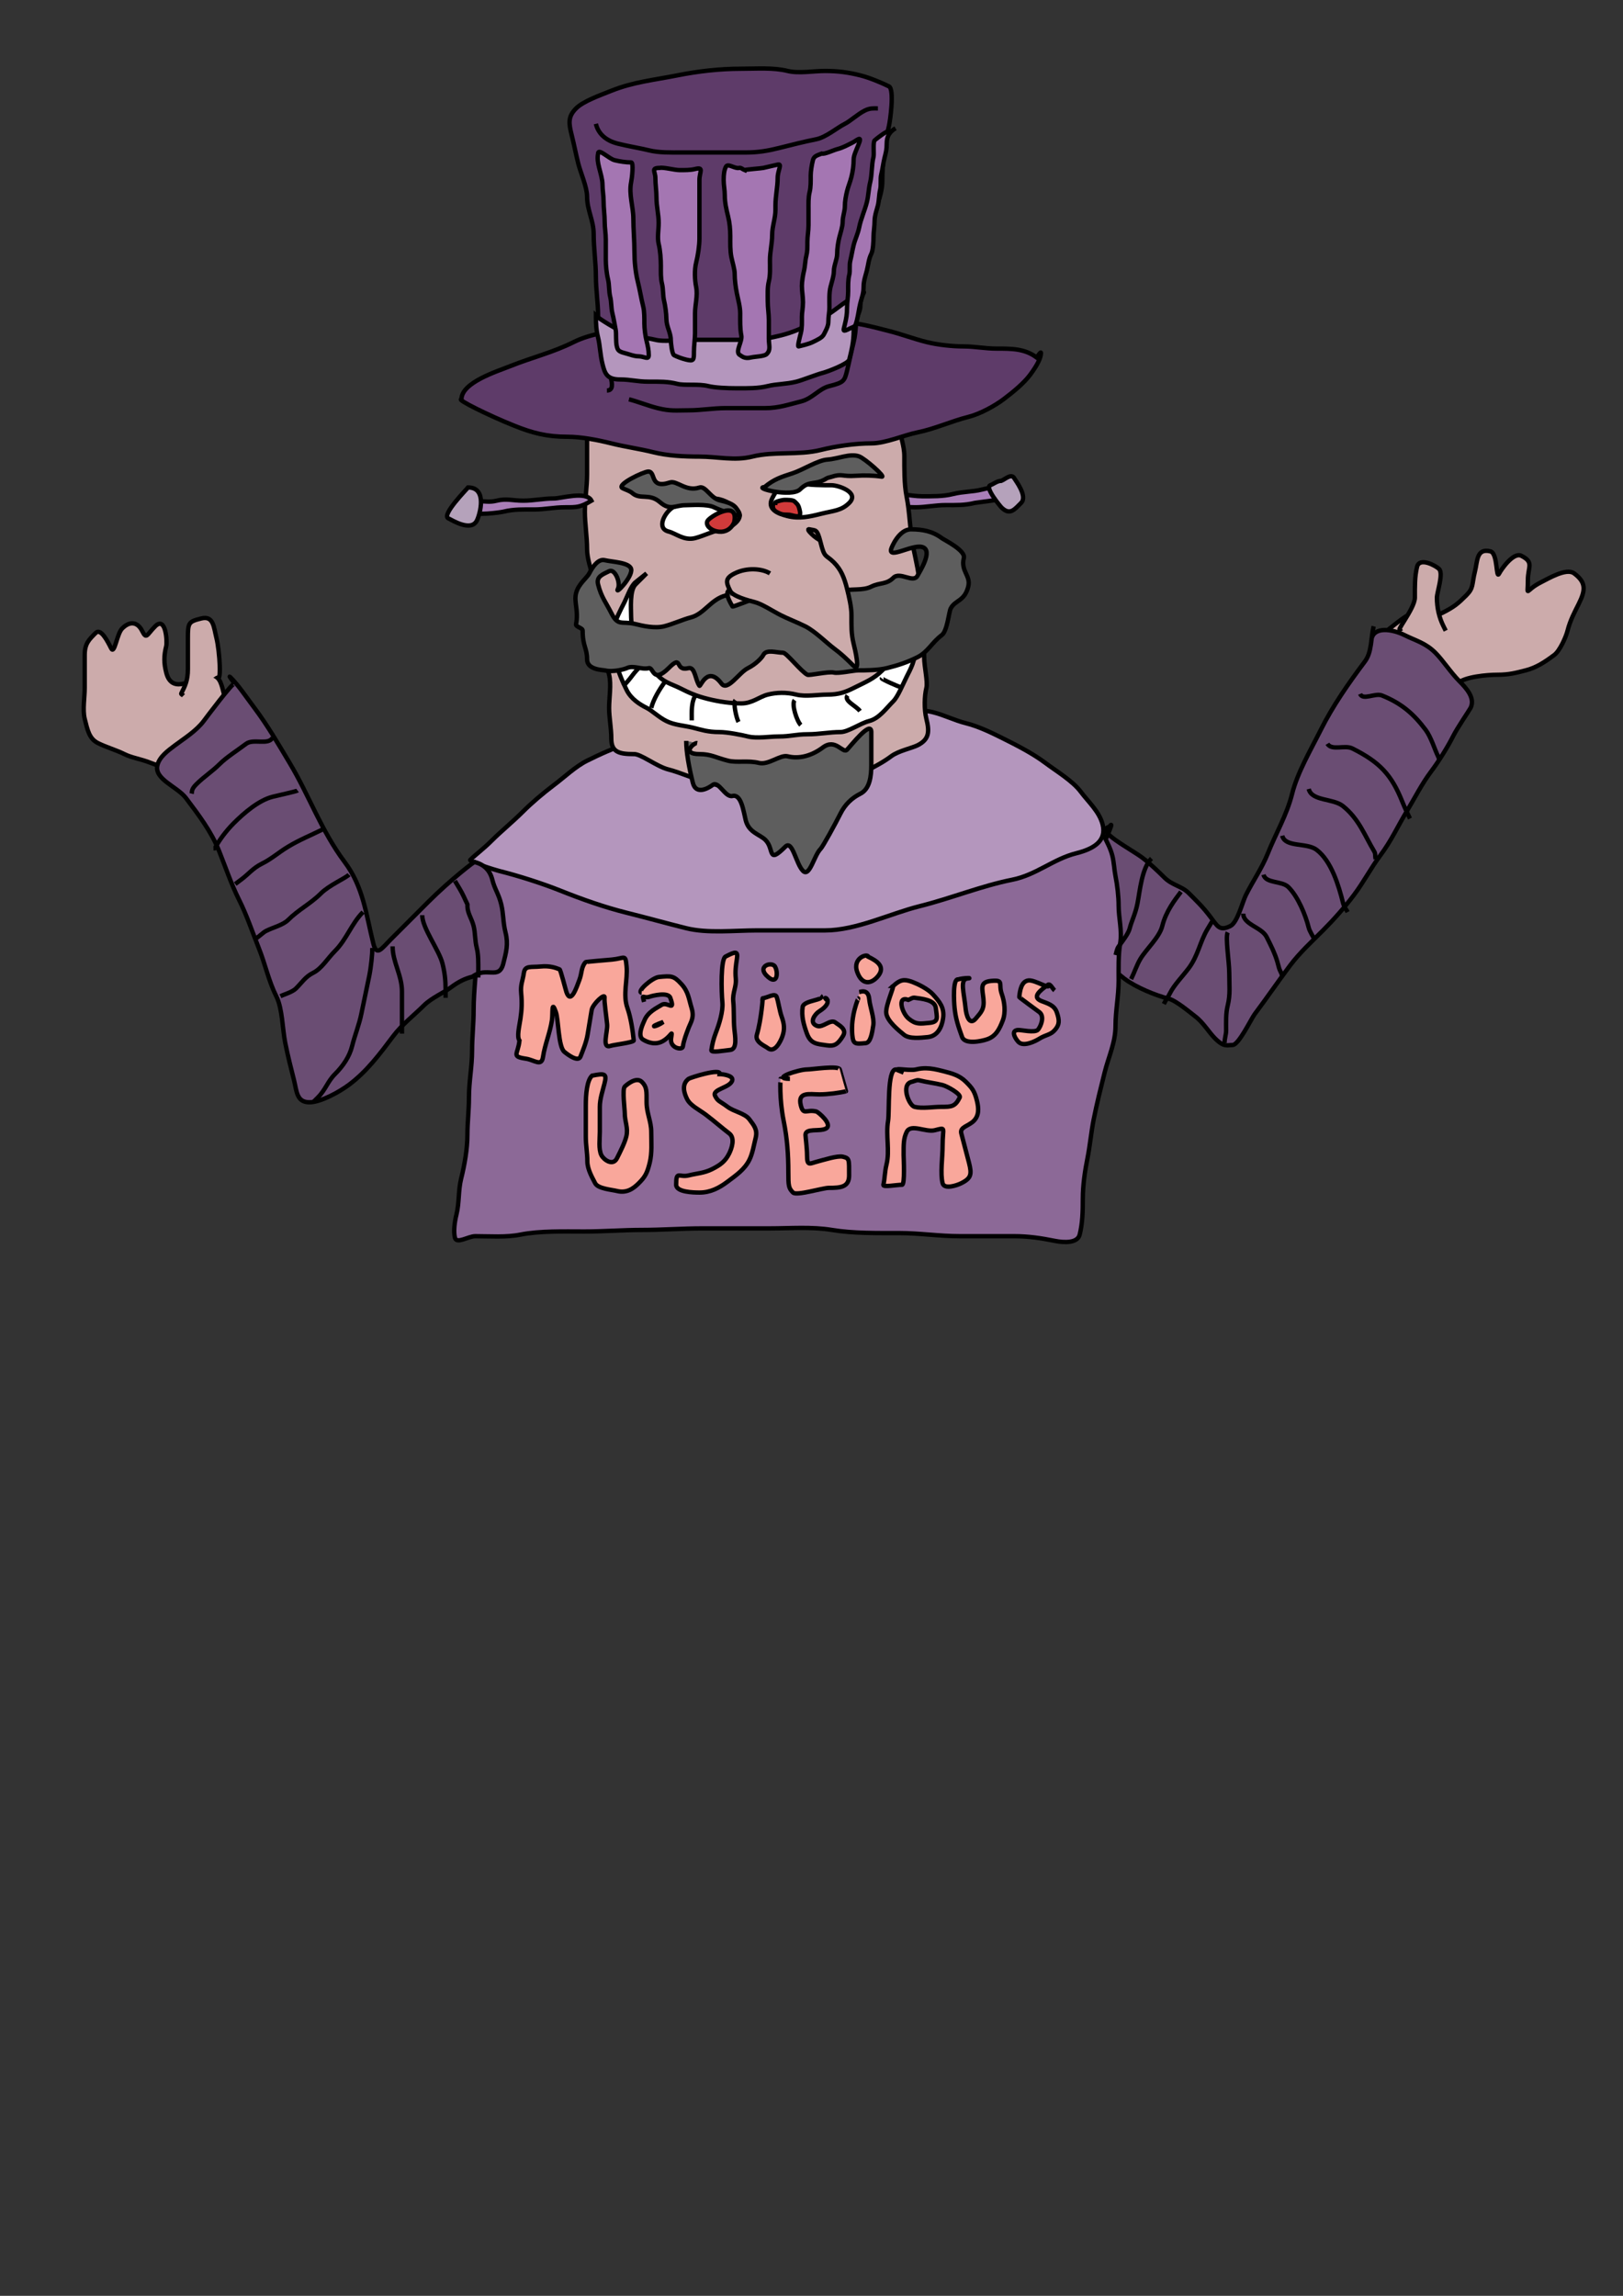 <?xml version="1.0" encoding="UTF-8" standalone="no"?>
<!-- Created with Inkscape (http://www.inkscape.org/) -->
<svg
   xmlns:dc="http://purl.org/dc/elements/1.1/"
   xmlns:cc="http://creativecommons.org/ns#"
   xmlns:rdf="http://www.w3.org/1999/02/22-rdf-syntax-ns#"
   xmlns:svg="http://www.w3.org/2000/svg"
   xmlns="http://www.w3.org/2000/svg"
   xmlns:sodipodi="http://sodipodi.sourceforge.net/DTD/sodipodi-0.dtd"
   xmlns:inkscape="http://www.inkscape.org/namespaces/inkscape"
   width="744.094"
   height="1052.362"
   id="svg2"
   sodipodi:version="0.32"
   inkscape:version="0.46"
   sodipodi:docname="malicious-user.svg"
   inkscape:output_extension="org.inkscape.output.svg.inkscape">
  <rect width="100%" height="100%" fill="#333333" stroke="none"/>
  <defs
     id="defs4">
    <inkscape:perspective
       sodipodi:type="inkscape:persp3d"
       inkscape:vp_x="0 : 526.18109 : 1"
       inkscape:vp_y="0 : 1000 : 0"
       inkscape:vp_z="744.09448 : 526.18109 : 1"
       inkscape:persp3d-origin="372.04724 : 350.78739 : 1"
       id="perspective10" />
  </defs>
  <sodipodi:namedview
     id="base"
     pagecolor="#ffffff"
     bordercolor="#666666"
     borderopacity="1.0"
     gridtolerance="10000"
     guidetolerance="10"
     objecttolerance="10"
     inkscape:pageopacity="0.0"
     inkscape:pageshadow="2"
     inkscape:zoom="0.7"
     inkscape:cx="316.49047"
     inkscape:cy="752.6643"
     inkscape:document-units="px"
     inkscape:current-layer="layer1"
     showgrid="false"
     inkscape:window-width="1438"
     inkscape:window-height="898"
     inkscape:window-x="0"
     inkscape:window-y="0" />
  <g
     inkscape:label="Layer 1"
     inkscape:groupmode="layer"
     id="layer1">
    <path
       style="opacity:1;fill:#ccabab;fill-opacity:1;fill-rule:evenodd;stroke:#000000;stroke-width:2;stroke-linecap:butt;stroke-linejoin:miter;marker:none;marker-start:none;marker-mid:none;marker-end:none;stroke-miterlimit:4;stroke-dasharray:none;stroke-dashoffset:0;stroke-opacity:1;visibility:visible;display:inline;overflow:visible;enable-background:accumulate"
       d="M 668.161,313.344 C 671.343,310.162 682.064,309.303 686.344,309.303 C 692.098,309.303 695.138,308.367 699.476,307.283 C 704.332,306.069 708.43,303.345 712.608,300.212 C 715.091,298.349 717.93,292.056 718.669,289.1 C 719.861,284.33 722.11,280.198 723.719,276.978 C 726.971,270.476 727.244,266.995 721.699,262.836 C 718.173,260.192 709.879,265.211 706.547,266.877 C 698.9,270.7 700.486,274.14 700.486,265.867 C 700.486,259.779 703.453,257.754 697.456,254.755 C 693.838,252.946 688.206,261.131 687.354,262.836 C 685.732,266.08 686.832,253.614 683.313,252.735 C 676.9,251.131 677.393,257.224 676.242,261.826 C 674.679,268.08 675.762,269.377 672.202,272.938 C 668.445,276.694 666.653,278.238 661.09,281.019 C 657.764,282.682 653.586,279.107 649.978,280.009 C 645.115,281.225 639.88,286.067 635.836,289.1 C 633.519,290.838 632.523,293.854 630.785,296.171"
       id="path2438" />
    <path
       style="opacity:1;fill:#6a4d73;fill-opacity:1;fill-rule:evenodd;stroke:#000000;stroke-width:2;stroke-linecap:butt;stroke-linejoin:miter;marker:none;marker-start:none;marker-mid:none;marker-end:none;stroke-miterlimit:4;stroke-dasharray:none;stroke-dashoffset:0;stroke-opacity:1;visibility:visible;display:inline;overflow:visible;enable-background:accumulate"
       d="M 629.775,287.08 C 628.428,292.467 629.067,298.8 625.735,303.242 C 618.382,313.046 611.075,323.471 605.532,334.557 C 600.927,343.767 594.848,354.058 592.4,363.851 C 589.979,373.532 584.894,382.111 581.288,391.126 C 578.537,398.002 574.528,403.636 571.186,410.318 C 569.612,413.468 567.349,422.844 564.115,424.461 C 559.186,426.926 558.245,424.714 555.024,420.42 C 551.536,415.769 548.803,413.189 544.922,409.308 C 541.826,406.212 537.333,405.759 533.811,402.237 C 531.272,399.699 527.128,395.71 523.709,393.146 C 518.182,389.001 501.854,380.679 508.557,379.004 C 512.199,374.148 503.968,390.287 502.496,396.176 C 501.256,401.138 497.596,404.666 496.435,409.308 C 495.308,413.819 493.508,416.975 492.395,421.43 C 490.923,427.318 491.828,428.329 497.445,432.542 C 504.111,437.541 509.017,443.746 515.628,448.704 C 520.819,452.597 529.84,456.298 535.831,457.796 C 539.227,458.645 545.947,464.373 547.953,465.877 C 551.645,468.646 554.21,473.144 557.044,475.978 C 561.26,480.195 562.625,479.009 565.126,479.009 C 567.889,479.009 573.658,466.958 575.227,464.867 C 580.914,457.284 585.785,450.116 591.39,442.643 C 595.822,436.733 601.301,431.722 606.542,426.481 C 611.355,421.668 616.508,415.887 620.684,410.318 C 625.448,403.966 628.43,397.97 632.806,392.136 C 637.845,385.417 640.687,379.001 644.928,371.933 C 648.635,365.753 651.88,359.295 656.039,353.75 C 659.945,348.542 664.023,341.824 666.141,337.587 C 668.157,333.554 673.647,325.606 674.222,324.456 C 676.394,320.112 672.458,315.62 669.171,312.334 C 665.031,308.194 661.631,302.773 658.06,299.202 C 653.552,294.694 649.039,293.682 643.917,291.12 C 638.568,288.446 629.804,286.906 628.765,293.141"
       id="path2428" />
    <path
       style="opacity:1;fill:#a97eb7;fill-opacity:1;fill-rule:evenodd;stroke:#000000;stroke-width:2;stroke-linecap:butt;stroke-linejoin:miter;marker:none;marker-start:none;marker-mid:none;marker-end:none;stroke-miterlimit:4;stroke-dasharray:none;stroke-dashoffset:0;stroke-opacity:1;visibility:visible;display:inline;overflow:visible;enable-background:accumulate"
       d="M 408.552,227.481 C 411.461,225.471 417.305,227.481 422.694,227.481 C 427.661,227.481 432.35,227.592 436.836,226.471 C 441.575,225.286 445.944,225.457 449.968,224.45 C 456.22,222.887 457.724,223.147 459.06,228.491 C 459.209,229.088 447.522,230.365 446.938,230.511 C 442.303,231.67 438.472,231.521 433.806,231.521 C 428.696,231.521 424.426,232.532 419.664,232.532 C 408.617,232.532 410.3,228.355 412.593,229.501"
       id="path3324" />
    <path
       style="opacity:1;fill:#ccabab;fill-opacity:1;fill-rule:evenodd;stroke:#000000;stroke-width:2;stroke-linecap:butt;stroke-linejoin:miter;marker:none;marker-start:none;marker-mid:none;marker-end:none;stroke-miterlimit:4;stroke-dasharray:none;stroke-dashoffset:0;stroke-opacity:1;visibility:visible;display:inline;overflow:visible;enable-background:accumulate"
       d="M 642.611,288.09 C 638.508,291.167 648.672,279.077 648.672,273.948 C 648.672,268.982 648.574,264.241 649.683,259.806 C 650.823,255.245 658.296,259.328 659.784,260.816 C 661.865,262.897 658.774,271.55 658.774,273.948 C 658.774,278.689 659.813,283.097 661.804,287.08 C 662.141,287.753 662.478,288.427 662.814,289.1"
       id="path2440" />
    <path
       style="opacity:1;fill:#ccabab;fill-opacity:1;fill-rule:evenodd;stroke:#000000;stroke-width:2;stroke-linecap:butt;stroke-linejoin:miter;marker:none;marker-start:none;marker-mid:none;marker-end:none;stroke-miterlimit:4;stroke-dasharray:none;stroke-dashoffset:0;stroke-opacity:1;visibility:visible;display:inline;overflow:visible;enable-background:accumulate"
       d="M 74.191,351.73 C 72.57,350.919 70.824,350.383 69.141,349.709 C 64.468,347.84 60.531,347.425 57.019,345.669 C 53.422,343.87 48.734,342.536 44.897,340.618 C 40.903,338.621 40.126,334.665 38.836,329.506 C 37.805,325.382 38.836,319.636 38.836,315.364 C 38.836,310.313 38.836,305.263 38.836,300.212 C 38.836,294.999 40.842,293.156 43.887,290.11 C 46.244,287.753 49.467,294.2 50.958,297.181 C 52.508,300.282 53.557,290.541 56.009,288.09 C 59.935,284.164 63.324,285.548 65.1,289.1 C 67.221,293.342 67.178,291.063 71.161,287.08 C 76.066,282.175 76.709,294.182 76.212,296.171 C 75.068,300.745 75.134,303.98 76.212,308.293 C 77.617,313.914 81.236,314.108 84.293,313.344 C 88.643,312.256 91.192,309.303 95.405,309.303 C 100.516,309.303 101.281,312.604 102.476,317.384 C 103.355,320.903 104.894,324.242 106.516,327.486 C 107.758,329.969 107.992,322.127 108.537,319.405"
       id="path2432" />
    <path
       style="opacity:1;fill:#ccabab;fill-opacity:1;fill-rule:evenodd;stroke:#000000;stroke-width:2;stroke-linecap:butt;stroke-linejoin:miter;marker:none;marker-start:none;marker-mid:none;marker-end:none;stroke-miterlimit:4;stroke-dasharray:none;stroke-dashoffset:0;stroke-opacity:1;visibility:visible;display:inline;overflow:visible;enable-background:accumulate"
       d="M 99.272,309.772 C 101.832,314.892 100.66,298.153 99.272,292.6 C 97.942,287.28 97.913,282.08 92.201,283.508 C 86.373,284.965 86.14,285.501 86.14,292.6 C 86.14,297.314 86.14,302.028 86.14,306.742 C 86.14,311.989 84.794,314.484 83.109,317.854 C 82.896,318.28 83.783,318.527 84.12,318.864"
       id="path2434" />
    <path
       style="opacity:1;fill:#8c6997;fill-opacity:1;fill-rule:evenodd;stroke:#000000;stroke-width:2;stroke-linecap:butt;stroke-linejoin:miter;marker:none;marker-start:none;marker-mid:none;marker-end:none;stroke-miterlimit:4;stroke-dasharray:none;stroke-dashoffset:0;stroke-opacity:1;visibility:visible;display:inline;overflow:visible;enable-background:accumulate"
       d="M 220.714,411.648 C 222.33,414.878 218.571,431.016 218.571,435.219 C 218.571,444.38 217.143,453.702 217.143,463.076 C 217.143,469.461 216.429,475.356 216.429,481.648 C 216.429,488.972 215,495.686 215,503.076 C 215,509.114 214.286,514.395 214.286,520.219 C 214.286,526.72 212.957,534.107 211.429,540.219 C 210.061,545.689 210.604,551.376 209.286,556.648 C 208.367,560.321 207.874,564.571 208.571,567.362 C 209.324,570.374 214.753,566.648 217.857,566.648 C 224.71,566.648 232.008,567.246 238.571,565.934 C 247.488,564.15 258.798,564.505 267.857,564.505 C 276.812,564.505 285.492,563.791 294.286,563.791 C 303.42,563.791 312.841,563.076 322.143,563.076 C 332.381,563.076 342.619,563.076 352.857,563.076 C 362.277,563.076 372.224,562.257 381.429,563.791 C 391.076,565.399 402.406,565.219 412.143,565.219 C 421.464,565.219 430.536,566.648 440,566.648 C 448.391,566.648 456.399,566.648 465,566.648 C 471.637,566.648 477.522,567.581 483.571,568.791 C 487.957,569.668 494.013,569.883 495,565.934 C 496.311,560.691 496.429,555.404 496.429,549.505 C 496.429,543.239 497.442,536.583 498.571,530.934 C 499.759,524.994 500.243,519.003 501.429,513.076 C 502.894,505.749 504.63,498.841 506.429,491.648 C 508.262,484.313 511.429,477.878 511.429,470.219 C 511.429,463.23 512.857,456.619 512.857,449.505 C 512.857,443.726 512.644,437.925 513.571,432.362 C 514.525,426.639 512.857,420.824 512.857,415.219 C 512.857,410.958 512.236,405.683 511.429,401.648 C 510.833,398.669 510.738,395.316 510,392.362 C 509.174,389.058 507.759,386.452 506.429,383.791 C 504.552,380.037 501.09,379.693 497.857,378.076 C 492.596,375.446 484.168,376.957 478.571,378.076 C 471.784,379.434 464.683,381.648 457.857,381.648 C 453.19,381.648 447.042,383.545 442.857,385.219 C 432.846,389.224 419.951,391.124 409.286,393.791 C 396.346,397.026 381.019,404.505 367.857,404.505 C 356.681,404.505 345.007,406.648 333.571,406.648 C 324.732,406.648 314.498,403.112 305.714,401.648 C 295.197,399.895 284.519,400.635 274.286,398.076 C 273.108,397.782 271.905,397.6 270.714,397.362 C 266.086,396.437 262.93,395.219 257.857,395.219 C 255.085,395.219 251.114,394.505 247.857,394.505 C 244.046,394.505 241.047,393.791 237.143,393.791 C 233.89,393.791 230.931,396.058 228.571,396.648 C 224.362,397.7 222.481,397.399 220.714,400.934 C 219.231,403.9 221.207,411.451 224.286,410.219 C 225.476,409.743 225.141,412.644 225.714,413.791"
       id="path3254" />
    <path
       style="opacity:1;fill:#b496bd;fill-opacity:1;fill-rule:evenodd;stroke:#000000;stroke-width:2;stroke-linecap:butt;stroke-linejoin:miter;marker:none;marker-start:none;marker-mid:none;marker-end:none;stroke-miterlimit:4;stroke-dasharray:none;stroke-dashoffset:0;stroke-opacity:1;visibility:visible;display:inline;overflow:visible;enable-background:accumulate"
       d="M 351.983,328.496 C 351.983,334.566 339.871,327.486 333.801,327.486 C 326.958,327.486 320.594,331.04 314.608,332.537 C 306.222,334.633 297.005,337.731 288.344,340.618 C 281.251,342.982 275.323,345.613 269.151,348.699 C 263.772,351.388 258.838,356.181 253.999,359.811 C 249.003,363.557 243.656,368.133 239.856,371.933 C 235.125,376.664 229.609,381.17 225.714,385.065 C 221.408,389.371 218.183,391.586 215.613,394.156 C 214.817,394.951 226.713,398.699 228.745,399.207 C 237.448,401.383 248.279,404.798 257.029,408.298 C 267.032,412.299 277.171,415.859 287.334,418.4 C 296.615,420.72 305.359,423.159 314.608,425.471 C 324.39,427.916 336.725,426.481 346.933,426.481 C 357.371,426.481 367.809,426.481 378.247,426.481 C 392.598,426.481 407.75,418.853 421.684,415.369 C 436.065,411.774 449.801,406.109 464.11,403.247 C 475.093,401.051 482.913,393.748 493.405,391.126 C 501.407,389.125 507.403,385.5 505.527,377.994 C 504.031,372.012 499.033,367.652 495.425,362.841 C 491.759,357.954 484.283,353.475 479.263,349.709 C 473.419,345.327 466.179,341.652 460.07,338.598 C 454.572,335.849 448.643,332.963 442.897,331.527 C 437.472,330.17 432.998,327.789 427.745,326.476 C 421.597,324.939 414.926,325.73 408.552,324.456 C 402.552,323.256 395.357,323.445 389.359,323.445 C 383.552,323.445 379.057,324.456 373.197,324.456 C 367.428,324.456 364.824,325.286 360.065,326.476 C 357.194,327.193 355.467,327.799 351.983,328.496 z"
       id="path2426" />
    <path
       style="opacity:1;fill:#ccabab;fill-opacity:1;fill-rule:evenodd;stroke:#000000;stroke-width:2;stroke-linecap:butt;stroke-linejoin:miter;marker:none;marker-start:none;marker-mid:none;marker-end:none;stroke-miterlimit:4;stroke-dasharray:none;stroke-dashoffset:0;stroke-opacity:1;visibility:visible;display:inline;overflow:visible;enable-background:accumulate"
       d="M 290.364,345.669 C 293.628,345.316 300.824,351.314 306.526,352.74 C 311.318,353.938 317.699,356.796 321.679,357.791 C 327.264,359.187 329.802,360.821 335.821,360.821 C 341.545,360.821 347.269,360.821 352.994,360.821 C 358.044,360.821 363.095,360.821 368.146,360.821 C 373.417,360.821 378.577,360.991 383.298,359.811 C 387.676,358.716 393.098,355.416 396.43,353.75 C 401.035,351.448 405.156,349.226 408.552,346.679 C 411.909,344.161 418.013,342.959 420.674,341.628 C 426.159,338.886 426.128,335.16 424.714,329.506 C 423.63,325.171 423.81,318.981 424.714,315.364 C 425.434,312.487 423.704,305.619 423.704,301.222 C 423.704,295.874 421.684,290.652 421.684,285.06 C 421.684,280.009 421.684,274.958 421.684,269.907 C 421.684,263.829 419.873,256.812 418.653,250.714 C 417.131,243.101 417.147,235.099 415.623,227.481 C 414.523,221.98 414.613,214.578 414.613,209.298 C 414.613,203.747 412.593,200.48 412.593,195.156 C 412.593,189.82 411.171,185.859 407.542,184.044 C 406.75,183.648 396.752,188.509 394.41,189.095 C 389.03,190.44 384.226,191.115 378.247,191.115 C 371.898,191.115 365.854,193.136 359.054,193.136 C 352.208,193.136 346,195.156 338.851,195.156 C 333.068,195.156 326.705,194.146 320.669,194.146 C 314.211,194.146 307.732,192.126 301.476,192.126 C 296.726,192.126 289.482,190.169 285.313,188.085 C 280.644,185.75 276.111,185.279 271.171,184.044 C 267.375,183.095 269.151,195.538 269.151,200.207 C 269.151,205.931 269.151,211.655 269.151,217.379 C 269.151,223.3 268.141,228.853 268.141,234.552 C 268.141,240.003 269.151,246.013 269.151,251.725 C 269.151,256.057 271.025,261.242 272.181,265.867 C 273.265,270.203 274.116,274.615 275.212,278.999 C 276.543,284.324 277.232,288.26 277.232,294.151 C 277.232,298.66 278.174,304.989 279.252,309.303 C 280.354,313.708 279.252,319.888 279.252,324.456 C 279.252,328.977 280.263,333.606 280.263,338.598 C 280.263,344.621 283.693,345.669 290.364,345.669 z"
       id="path2424" />
    <path
       style="opacity:1;fill:#ffffff;fill-opacity:1;fill-rule:evenodd;stroke:#000000;stroke-width:2;stroke-linecap:butt;stroke-linejoin:miter;marker:none;marker-start:none;marker-mid:none;marker-end:none;stroke-miterlimit:4;stroke-dasharray:none;stroke-dashoffset:0;stroke-opacity:1;visibility:visible;display:inline;overflow:visible;enable-background:accumulate"
       d="M 308.547,232.532 C 310.23,231.858 311.914,231.185 313.598,230.511 C 317.63,228.898 321.025,228.491 326.73,228.491 C 331.126,228.491 334.884,230.584 337.841,233.542 C 341.76,237.46 335.914,241.071 332.79,242.633 C 332.489,242.784 332.117,242.633 331.78,242.633 C 328.775,242.633 322.574,245.692 318.648,246.674 C 313.548,247.949 309.85,244.474 306.526,243.643 C 300.708,242.189 304.832,234.76 308.547,232.532 z"
       id="path2393" />
    <path
       style="opacity:1;fill:#ffffff;fill-opacity:1;fill-rule:evenodd;stroke:#000000;stroke-width:2;stroke-linecap:butt;stroke-linejoin:miter;marker:none;marker-start:none;marker-mid:none;marker-end:none;stroke-miterlimit:4;stroke-dasharray:none;stroke-dashoffset:0;stroke-opacity:1;visibility:visible;display:inline;overflow:visible;enable-background:accumulate"
       d="M 366.125,221.42 C 359.064,219.655 356.1,224.298 354.004,228.491 C 351.582,233.335 356.502,235.429 361.075,236.572 C 366.391,237.901 371,236.869 376.227,235.562 C 382.332,234.036 385.74,234.131 389.359,230.511 C 394.19,225.68 384.358,222.43 381.278,222.43 C 377.138,222.43 371.308,222.457 366.125,221.42 z"
       id="path2395" />
    <path
       style="opacity:1;fill:#5e5e5e;fill-opacity:1;fill-rule:evenodd;stroke:#000000;stroke-width:2;stroke-linecap:butt;stroke-linejoin:miter;marker:none;marker-start:none;marker-mid:none;marker-end:none;stroke-miterlimit:4;stroke-dasharray:none;stroke-dashoffset:0;stroke-opacity:1;visibility:visible;display:inline;overflow:visible;enable-background:accumulate"
       d="M 285.423,223.779 C 282.328,222.214 295.16,216.141 297.202,216.149 C 300.916,216.165 297.591,224.292 307.119,221.161 C 310.347,220.101 314.451,225.519 320.662,223.478 C 323.474,222.554 325.733,228.397 330.123,229.392 C 336.185,230.766 337.772,232.075 339.129,236.207 C 339.495,237.319 329.9,233.807 327.399,232.543 C 324.2,230.926 316.493,231.592 314.302,231.583 C 309.519,231.562 307.342,234.309 302.563,230.177 C 297.657,225.936 293.577,229.209 289.931,226.057 C 288.658,224.956 286.926,224.538 285.423,223.779 z"
       id="path2397" />
    <path
       style="opacity:1;fill:#5e5e5e;fill-opacity:1;fill-rule:evenodd;stroke:#000000;stroke-width:2;stroke-linecap:butt;stroke-linejoin:miter;marker:none;marker-start:none;marker-mid:none;marker-end:none;stroke-miterlimit:4;stroke-dasharray:none;stroke-dashoffset:0;stroke-opacity:1;visibility:visible;display:inline;overflow:visible;enable-background:accumulate"
       d="M 350.544,223.245 C 345.117,223.626 362.956,228.133 366.828,224.312 C 371.323,219.877 373.511,222.725 379.001,219.283 C 379.571,218.925 380.281,218.865 380.922,218.657 C 386.33,216.894 385.642,218.571 392.426,218.095 C 396.291,217.823 400.388,217.916 404.242,218.493 C 406.302,218.801 396.508,210.095 393.763,209.159 C 389.622,207.748 384.344,210.311 379.378,210.66 C 374.836,210.979 368.195,215.367 363.364,216.942 C 358.193,218.627 354.873,219.631 350.544,223.245 z"
       id="path2399" />
    <path
       style="opacity:1;fill:#d03a3a;fill-opacity:1;fill-rule:evenodd;stroke:#000000;stroke-width:2;stroke-linecap:butt;stroke-linejoin:miter;marker:none;marker-start:none;marker-mid:none;marker-end:none;stroke-miterlimit:4;stroke-dasharray:none;stroke-dashoffset:0;stroke-opacity:1;visibility:visible;display:inline;overflow:visible;enable-background:accumulate"
       d="M 336.602,239.372 C 338.852,228.698 325.313,236.817 324.324,238.849 C 322.504,242.591 333.139,247.447 336.602,239.372 z"
       id="path2401" />
    <path
       style="opacity:1;fill:#ffffff;fill-opacity:1;fill-rule:evenodd;stroke:#000000;stroke-width:2;stroke-linecap:butt;stroke-linejoin:miter;marker:none;marker-start:none;marker-mid:none;marker-end:none;stroke-miterlimit:4;stroke-dasharray:none;stroke-dashoffset:0;stroke-opacity:1;visibility:visible;display:inline;overflow:visible;enable-background:accumulate"
       d="M 416.633,280.009 C 416.633,285.232 415.767,289.822 413.603,294.151 C 411.133,299.09 408.381,303.413 404.511,307.283 C 400.546,311.249 396.813,312.647 391.379,315.364 C 387.644,317.232 384.689,318.395 379.257,318.395 C 374.986,318.395 369.24,319.426 365.115,318.395 C 360.439,317.226 355.888,317.419 351.983,318.395 C 348.156,319.352 344.932,322.435 339.862,322.435 C 335.029,322.435 329.515,321.616 324.709,320.415 C 319.177,319.032 316.355,317.753 311.577,315.364 C 307.726,313.439 303.786,312.72 300.466,308.293 C 297.912,304.889 293.562,300.884 292.384,296.171 C 291.354,292.049 289.354,287.37 289.354,283.039 C 289.354,279.091 288.575,270.687 291.374,267.887 C 293.058,266.203 294.741,264.52 296.425,262.836 C 294.741,264.183 293.058,265.53 291.374,266.877 C 289.226,268.596 287.596,273.424 286.323,275.968 C 284.25,280.114 282.514,283.125 281.273,288.09 C 280.16,292.541 281.291,299.275 282.283,303.242 C 283.483,308.042 285.41,312.528 287.334,316.374 C 289.35,320.407 293.31,322.898 296.425,324.456 C 299.023,325.754 301.918,328.717 305.516,330.516 C 309.296,332.406 313.7,332.562 317.638,333.547 C 321.705,334.564 324.481,335.567 329.76,335.567 C 333.434,335.567 340.002,336.865 342.892,337.587 C 347.017,338.619 352.762,337.587 357.034,337.587 C 362.518,337.587 364.862,336.577 370.166,336.577 C 375.592,336.577 380.282,335.567 385.318,335.567 C 388.885,335.567 394.357,331.54 398.45,330.516 C 403.026,329.373 406.267,324.72 409.562,321.425 C 411.641,319.346 413.834,313.892 415.623,310.313 C 417.516,306.528 419.664,302.826 419.664,297.181 C 419.664,292.61 421.684,289.407 421.684,284.049"
       id="path2405"
       sodipodi:nodetypes="cssssssssssssscssssssssssssssssss" />
    <path
       style="opacity:1;fill:#5e5e5e;fill-opacity:1;fill-rule:evenodd;stroke:#000000;stroke-width:2;stroke-linecap:butt;stroke-linejoin:miter;marker:none;marker-start:none;marker-mid:none;marker-end:none;stroke-miterlimit:4;stroke-dasharray:none;stroke-dashoffset:0;stroke-opacity:1;visibility:visible;display:inline;overflow:visible;enable-background:accumulate"
       d="M 314.608,339.608 C 314.608,344.744 315.885,351.786 317.638,358.801 C 319.133,364.779 325.094,361.038 326.73,359.811 C 329.503,357.731 332.458,365.702 335.821,364.862 C 339.855,363.853 340.856,371.869 341.882,375.973 C 343.311,381.692 348.329,382.421 350.973,385.065 C 355.088,389.18 351.723,396.437 360.065,388.095 C 363.303,384.857 364.907,395.968 368.146,399.207 C 371.195,402.256 373.178,392.154 376.227,389.105 C 377.265,388.068 382.961,377.659 385.318,372.943 C 387.459,368.662 390.611,365.751 394.41,363.851 C 398.833,361.64 399.461,355.659 399.461,350.719 C 399.461,345.669 399.461,340.618 399.461,335.567 C 399.461,329.77 389.873,342.124 388.349,343.648 C 386.358,345.64 383.149,338.204 377.237,342.638 C 372.37,346.289 366.604,348.061 361.075,346.679 C 357.742,345.846 352.306,350.8 347.943,349.709 C 343.02,348.479 337.859,349.714 333.801,348.699 C 328.174,347.292 326.08,345.669 320.669,345.669 C 312.117,345.669 318.166,340.32 319.658,340.618"
       id="path2407" />
    <path
       style="opacity:1;fill:#6a4d73;fill-opacity:1;fill-rule:evenodd;stroke:#000000;stroke-width:2;stroke-linecap:butt;stroke-linejoin:miter;marker:none;marker-start:none;marker-mid:none;marker-end:none;stroke-miterlimit:4;stroke-dasharray:none;stroke-dashoffset:0;stroke-opacity:1;visibility:visible;display:inline;overflow:visible;enable-background:accumulate"
       d="M 217.633,395.166 C 218.513,393.992 206.46,403.309 196.42,413.349 C 190.676,419.093 185.078,424.691 179.247,430.522 C 174.853,434.916 172.678,438.589 171.166,432.542 C 167.823,419.168 166.589,406.572 158.034,395.166 C 147.314,380.873 141.689,364.557 132.78,349.709 C 127.524,340.948 122.718,332.589 116.618,324.456 C 112.27,318.659 109.405,314.212 105.506,310.313 C 104.648,309.455 106.853,312.334 107.526,313.344 C 106.794,312.611 94.426,329.127 93.384,330.516 C 89.967,335.073 84.209,338.661 80.252,341.628 C 76.805,344.214 73.119,346.928 72.171,350.719 C 70.55,357.204 81.293,360.525 85.303,365.872 C 91.063,373.551 96.834,381.062 100.455,390.115 C 103.493,397.71 105.994,405.233 109.547,412.339 C 113.187,419.62 115.554,426.852 118.638,434.562 C 121.644,442.076 123.114,449.575 126.719,456.786 C 129.487,462.32 129.495,471.676 130.76,477.999 C 132.008,484.241 133.369,489.444 134.801,495.171 C 136.049,500.163 135.934,505.273 141.872,505.273 C 147.044,505.273 155.68,500.472 160.054,497.192 C 168.184,491.094 174.078,483.208 180.257,474.968 C 184.233,469.668 190.13,465.096 194.4,460.826 C 197.764,457.462 203.64,454.906 206.521,452.745 C 210.518,449.748 213.418,448.495 216.623,447.694 C 223.148,442.8 228.796,449.51 230.765,441.633 C 232.045,436.511 233.119,432.867 231.775,427.491 C 230.524,422.485 230.925,419.038 229.755,414.359 C 228.565,409.6 226.801,407.596 225.714,403.247 C 224.673,399.082 222.034,396.266 217.633,395.166 z"
       id="path2430" />
    <path
       style="opacity:1;fill:none;fill-opacity:1;fill-rule:evenodd;stroke:#000000;stroke-width:2;stroke-linecap:butt;stroke-linejoin:miter;marker:none;marker-start:none;marker-mid:none;marker-end:none;stroke-miterlimit:4;stroke-dasharray:none;stroke-dashoffset:0;stroke-opacity:1;visibility:visible;display:inline;overflow:visible;enable-background:accumulate"
       d="M 297.857,303.076 C 295.041,303.589 291.78,307.132 290,309.505 C 288.385,311.658 287.27,312.949 285.714,314.505"
       id="path3256" />
    <path
       style="opacity:1;fill:#5e5e5e;fill-opacity:1;fill-rule:evenodd;stroke:#000000;stroke-width:2;stroke-linecap:butt;stroke-linejoin:miter;marker:none;marker-start:none;marker-mid:none;marker-end:none;stroke-miterlimit:4;stroke-dasharray:none;stroke-dashoffset:0;stroke-opacity:1;visibility:visible;display:inline;overflow:visible;enable-background:accumulate"
       d="M 332.79,272.938 C 325.885,274.664 322.9,281.471 316.628,283.039 C 313.439,283.836 308.23,286.149 304.506,287.08 C 300.144,288.17 294.606,286.878 291.374,286.07 C 285.017,284.48 283.431,287.356 280.263,281.019 C 277.87,276.233 275.662,273.727 274.202,267.887 C 273.309,264.317 276.167,263.369 279.252,261.826 C 281.946,260.479 284.64,267.214 283.293,269.907 C 281.664,273.165 290.237,264.349 289.354,260.816 C 288.588,257.751 280.382,257.563 277.232,256.775 C 274.22,256.022 271.549,260.06 270.161,262.836 C 269.153,264.852 265.176,267.623 264.1,271.928 C 263.066,276.065 265.332,279.908 264.1,286.07 C 263.82,287.471 267.131,287.672 267.131,289.1 C 267.131,296.334 269.151,296.974 269.151,302.232 C 269.151,307.095 276.438,307.085 277.232,307.283 C 281.156,308.264 286.6,306.64 287.334,306.273 C 290.345,304.767 294.168,307.089 297.435,306.273 C 299.649,305.719 299.226,313.574 306.526,306.273 C 313.212,299.587 309.035,307.919 315.618,306.273 C 318.7,305.502 318.763,311.813 320.669,314.354 C 321.165,315.016 324.348,304.781 330.77,313.344 C 333.577,317.086 338.708,308.365 342.892,306.273 C 346.684,304.377 349.362,301.414 349.963,300.212 C 351.327,297.485 356.005,299.202 359.054,299.202 C 360.535,299.202 367.375,307.908 370.166,309.303 C 371.066,309.753 379.845,307.682 382.288,308.293 C 384.407,308.823 391.431,307.283 393.4,307.283 C 396.772,307.283 402.568,307.264 406.532,306.273 C 411.909,304.928 415.907,303.605 420.674,301.222 C 425.444,298.837 427.158,294.591 431.785,291.12 C 434.298,289.236 435.046,280.56 435.826,278.999 C 437.839,274.973 442.193,275.756 443.907,268.897 C 445.18,263.805 440.358,261.879 441.887,255.765 C 442.754,252.299 432.872,247.489 431.785,246.674 C 427.512,243.468 422.901,242.633 417.643,242.633 C 412.193,242.633 408.825,250.634 408.552,251.725 C 407.406,256.309 418.109,249.568 422.694,250.714 C 428.221,252.096 421.363,262.469 420.674,263.846 C 418.796,267.602 412.653,261.765 409.562,264.857 C 406.4,268.019 403.36,266.947 399.461,268.897 C 395.463,270.896 390.238,269.688 385.318,270.917 C 379.893,272.274 379.076,268.897 373.197,268.897 C 367.988,268.897 363.744,266.967 360.065,267.887 C 355.008,269.151 350.706,268.021 346.933,269.907 C 341.381,272.683 328.055,265.045 335.821,277.988 C 336.028,278.333 346.181,274.198 346.933,273.948"
       id="path2391" />
    <path
       style="opacity:1;fill:#ccabab;fill-opacity:1;fill-rule:evenodd;stroke:#000000;stroke-width:2;stroke-linecap:butt;stroke-linejoin:miter;marker:none;marker-start:none;marker-mid:none;marker-end:none;stroke-miterlimit:4;stroke-dasharray:none;stroke-dashoffset:0;stroke-opacity:1;visibility:visible;display:inline;overflow:visible;enable-background:accumulate"
       d="M 352.994,262.836 C 349.449,260.601 342.429,260.037 336.831,262.836 C 332.371,265.066 332.774,266.844 334.811,270.917 C 336.035,273.367 343.096,275.262 345.922,275.968 C 349.408,276.839 354.174,280.094 358.044,282.029 C 361.465,283.739 365.74,285.372 369.156,287.08 C 373.663,289.334 379.03,294.738 382.288,297.181 C 385.863,299.863 387.891,301.774 391.379,305.263 C 394.594,308.478 391.998,297.636 391.379,295.161 C 390.221,290.527 390.369,286.695 390.369,282.029 C 390.369,278.197 389.279,273.626 388.349,269.907 C 387.047,264.698 385.564,261.062 382.288,257.785 C 378.522,254.02 378.081,256.111 376.227,248.694 C 374.591,242.15 373.944,243.325 371.176,242.633 C 368.736,242.023 374.243,247.188 376.227,247.684"
       id="path2383" />
    <g
       id="g2417"
       transform="translate(230.765,110.52)"
       style="fill:#5e3b69;fill-opacity:1">
      <path
         id="path2409"
         d="M -19.193,72.514 C -21.657,72.514 -6.668,79.948 5.051,84.636 C 13.358,87.959 19.945,89.687 29.294,89.687 C 35.809,89.687 43.405,91.194 49.497,92.717 C 56.083,94.364 62.395,95.184 68.69,96.758 C 75.272,98.403 82.715,98.778 89.904,98.778 C 98.115,98.778 106.017,100.811 114.147,98.778 C 124.2,96.265 135.379,98.268 145.462,95.748 C 152.519,93.983 161.315,92.717 168.695,92.717 C 175.305,92.717 183.703,88.908 189.909,87.667 C 197.638,86.121 205.614,82.477 213.142,80.595 C 218.839,79.171 225.547,75.332 229.305,72.514 C 233.733,69.193 238.643,65.113 241.426,61.403 C 245.059,56.56 246.477,53.307 246.477,51.301 C 246.477,50.349 245.13,52.648 244.457,53.321 C 239.037,49.256 232.989,49.281 226.274,49.281 C 220.82,49.281 216.175,48.271 211.122,48.271 C 205.756,48.271 199.202,47.563 193.949,46.25 C 188.073,44.781 182.368,42.597 176.777,41.199 C 170.11,39.533 162.016,37.159 154.553,37.159 C 144.519,37.159 132.113,37.116 122.228,35.139 C 113.545,33.402 104.006,34.128 94.954,34.128 C 82.979,34.128 71.252,36.266 59.599,39.179 C 50.537,41.445 40.656,42.085 32.325,46.25 C 22.642,51.092 13.244,53.276 3.03,57.362 C -2.982,59.767 -19.193,64.812 -19.193,72.514 z"
         style="opacity:1;fill:#5e3b69;fill-opacity:1;fill-rule:evenodd;stroke:#000000;stroke-width:2;stroke-linecap:butt;stroke-linejoin:miter;marker:none;marker-start:none;marker-mid:none;marker-end:none;stroke-miterlimit:4;stroke-dasharray:none;stroke-dashoffset:0;stroke-opacity:1;visibility:visible;display:inline;overflow:visible;enable-background:accumulate" />
      <path
         sodipodi:nodetypes="csssssssssssssssssssssssssssss"
         id="path2411"
         d="M 47.477,68.474 C 53.211,68.474 46.467,57.035 46.467,51.301 C 46.467,45.058 43.437,40.155 43.437,34.128 C 43.437,28.297 42.426,22.257 42.426,15.946 C 42.426,10.033 41.416,3.247 41.416,-3.247 C 41.416,-9.459 38.386,-14.204 38.386,-20.42 C 38.386,-24.794 35.378,-31.44 34.345,-35.572 C 33.103,-40.54 32.596,-43.578 31.315,-48.704 C 30.02,-53.881 29.495,-56.986 33.335,-60.826 C 36.621,-64.112 44.147,-66.767 49.497,-68.907 C 59.666,-72.975 69.292,-73.876 79.802,-75.978 C 89.315,-77.881 99.202,-79.009 109.096,-79.009 C 116.2,-79.009 123.814,-79.622 130.31,-77.999 C 135.331,-76.743 142.251,-77.999 147.482,-77.999 C 153.582,-77.999 158.296,-77.315 163.645,-75.978 C 167.915,-74.911 173.642,-72.495 176.777,-70.927 C 179.381,-69.625 177.317,-54.907 176.777,-52.745 C 174.874,-45.136 173.746,-35.394 173.746,-27.491 C 173.746,-20.714 170.011,-13.866 168.695,-7.288 C 167.618,-1.899 167.058,4.313 165.665,9.885 C 164.123,16.052 163.787,23.314 162.635,29.078 C 161.492,34.791 161.969,40.829 160.614,46.25 C 159.562,50.458 158.405,56.099 157.584,59.382 C 156.4,64.116 156.178,64.784 149.503,66.453 C 144.64,67.669 141.79,72.169 136.371,73.524 C 130.82,74.912 126.146,76.555 120.208,76.555 C 114.147,76.555 108.086,76.555 102.025,76.555 C 96.064,76.555 90.783,77.565 84.853,77.565 C 79.25,77.565 76.635,78.036 70.711,76.555 C 66.321,75.457 61.373,73.463 57.579,72.514"
         style="opacity:1;fill:#5e3b69;fill-opacity:1;fill-rule:evenodd;stroke:#000000;stroke-width:2;stroke-linecap:butt;stroke-linejoin:miter;marker:none;marker-start:none;marker-mid:none;marker-end:none;stroke-miterlimit:4;stroke-dasharray:none;stroke-dashoffset:0;stroke-opacity:1;visibility:visible;display:inline;overflow:visible;enable-background:accumulate" />
      <path
         id="path2413"
         d="M 42.426,-53.755 C 43.453,-49.481 46.692,-46.123 52.528,-44.663 C 57.117,-43.516 63.084,-42.529 66.67,-41.633 C 71.393,-40.452 76.901,-40.623 81.822,-40.623 C 86.873,-40.623 91.924,-40.623 96.975,-40.623 C 101.689,-40.623 106.403,-40.623 111.117,-40.623 C 116.821,-40.623 121.254,-41.389 126.269,-42.643 C 132.066,-44.092 137.741,-45.544 143.442,-46.684 C 147.93,-47.582 153.008,-51.972 156.574,-53.755 C 159.016,-54.976 162.529,-58.248 165.665,-59.816 C 168.119,-61.043 169.589,-60.826 171.726,-60.826"
         style="opacity:1;fill:#5e3b69;fill-opacity:1;fill-rule:evenodd;stroke:#000000;stroke-width:2;stroke-linecap:butt;stroke-linejoin:miter;marker:none;marker-start:none;marker-mid:none;marker-end:none;stroke-miterlimit:4;stroke-dasharray:none;stroke-dashoffset:0;stroke-opacity:1;visibility:visible;display:inline;overflow:visible;enable-background:accumulate" />
    </g>
    <path
       style="opacity:1;fill:#d03a3a;fill-opacity:1;fill-rule:evenodd;stroke:#000000;stroke-width:2;stroke-linecap:butt;stroke-linejoin:miter;marker:none;marker-start:none;marker-mid:none;marker-end:none;stroke-miterlimit:4;stroke-dasharray:none;stroke-dashoffset:0;stroke-opacity:1;visibility:visible;display:inline;overflow:visible;enable-background:accumulate"
       d="M 354.643,230.576 C 353.924,232.538 354.433,233.865 356.429,234.862 C 358.167,235.731 358.776,235.934 361.071,235.934 C 362.955,235.934 363.755,236.648 365.714,236.648 C 367.517,236.648 366.684,234.096 366.429,233.076 C 365.97,231.244 365.246,230.822 364.286,229.862 C 363.544,229.12 361.053,229.148 359.643,229.148 C 358.296,229.148 353.329,230.576 356.429,230.576"
       id="path3212" />
    <path
       style="opacity:1;fill:none;fill-opacity:1;fill-rule:evenodd;stroke:#000000;stroke-width:2;stroke-linecap:butt;stroke-linejoin:miter;marker:none;marker-start:none;marker-mid:none;marker-end:none;stroke-miterlimit:4;stroke-dasharray:none;stroke-dashoffset:0;stroke-opacity:1;visibility:visible;display:inline;overflow:visible;enable-background:accumulate"
       d="M 208.571,403.791 C 209.286,404.981 210,406.172 210.714,407.362 C 212.34,410.072 213.093,412.119 214.286,414.505 C 214.392,414.718 214.286,414.981 214.286,415.219 C 214.286,418.582 216.277,421.042 217.143,424.505 C 217.941,427.696 217.686,430.964 218.571,434.505 C 219.362,437.667 219.286,441.175 219.286,444.505 C 219.286,445.696 219.286,446.886 219.286,448.076"
       id="path3216" />
    <path
       style="opacity:1;fill:none;fill-opacity:1;fill-rule:evenodd;stroke:#000000;stroke-width:2;stroke-linecap:butt;stroke-linejoin:miter;marker:none;marker-start:none;marker-mid:none;marker-end:none;stroke-miterlimit:4;stroke-dasharray:none;stroke-dashoffset:0;stroke-opacity:1;visibility:visible;display:inline;overflow:visible;enable-background:accumulate"
       d="M 193.571,419.505 C 193.571,425.39 201.324,435.514 202.857,441.648 C 203.924,445.915 204.286,449.252 204.286,453.791 C 204.286,454.981 204.286,456.172 204.286,457.362"
       id="path3218" />
    <path
       style="opacity:1;fill:none;fill-opacity:1;fill-rule:evenodd;stroke:#000000;stroke-width:2;stroke-linecap:butt;stroke-linejoin:miter;marker:none;marker-start:none;marker-mid:none;marker-end:none;stroke-miterlimit:4;stroke-dasharray:none;stroke-dashoffset:0;stroke-opacity:1;visibility:visible;display:inline;overflow:visible;enable-background:accumulate"
       d="M 180,433.791 C 180,440.996 184.286,446.984 184.286,454.505 C 184.286,459.505 184.286,464.505 184.286,469.505 C 184.286,470.934 184.286,472.362 184.286,473.791"
       id="path3220" />
    <path
       style="opacity:1;fill:none;fill-opacity:1;fill-rule:evenodd;stroke:#000000;stroke-width:2;stroke-linecap:butt;stroke-linejoin:miter;marker:none;marker-start:none;marker-mid:none;marker-end:none;stroke-miterlimit:4;stroke-dasharray:none;stroke-dashoffset:0;stroke-opacity:1;visibility:visible;display:inline;overflow:visible;enable-background:accumulate"
       d="M 170.714,434.505 C 170.714,437.285 170.146,443.059 169.286,447.362 C 168.099,453.297 166.888,458.634 165.714,464.505 C 164.661,469.772 162.702,474.411 161.429,479.505 C 160.22,484.338 157.329,488.604 153.571,492.362 C 150.119,495.814 149.315,499.476 145.714,503.076 C 144.602,504.189 144.601,504.189 143.571,505.219"
       id="path3222" />
    <path
       style="opacity:1;fill:none;fill-opacity:1;fill-rule:evenodd;stroke:#000000;stroke-width:2;stroke-linecap:butt;stroke-linejoin:miter;marker:none;marker-start:none;marker-mid:none;marker-end:none;stroke-miterlimit:4;stroke-dasharray:none;stroke-dashoffset:0;stroke-opacity:1;visibility:visible;display:inline;overflow:visible;enable-background:accumulate"
       d="M 166.429,418.076 C 161.152,423.353 158.945,430.56 153.571,435.934 C 150.084,439.421 147.506,443.967 143.571,445.934 C 139.987,447.726 138.566,450.225 135.714,453.076 C 133.989,454.802 130.389,455.739 128.571,456.648"
       id="path3224" />
    <path
       style="opacity:1;fill:none;fill-opacity:1;fill-rule:evenodd;stroke:#000000;stroke-width:2;stroke-linecap:butt;stroke-linejoin:miter;marker:none;marker-start:none;marker-mid:none;marker-end:none;stroke-miterlimit:4;stroke-dasharray:none;stroke-dashoffset:0;stroke-opacity:1;visibility:visible;display:inline;overflow:visible;enable-background:accumulate"
       d="M 160,400.934 C 158.393,402.541 150.818,405.83 147.143,409.505 C 142.446,414.202 136.776,417.015 132.143,421.648 C 129.752,424.039 125.228,425.105 122.143,426.648 C 120.311,427.564 118.975,429.303 117.143,430.219"
       id="path3226" />
    <path
       style="opacity:1;fill:none;fill-opacity:1;fill-rule:evenodd;stroke:#000000;stroke-width:2;stroke-linecap:butt;stroke-linejoin:miter;marker:none;marker-start:none;marker-mid:none;marker-end:none;stroke-miterlimit:4;stroke-dasharray:none;stroke-dashoffset:0;stroke-opacity:1;visibility:visible;display:inline;overflow:visible;enable-background:accumulate"
       d="M 147.857,380.219 C 142.603,382.846 137.55,384.832 132.143,388.076 C 127.569,390.821 124.764,393.552 120,395.934 C 115.956,397.956 114.095,400.541 110.714,403.076 C 109.411,404.054 108.684,404.599 107.857,405.219"
       id="path3228" />
    <path
       style="opacity:1;fill:none;fill-opacity:1;fill-rule:evenodd;stroke:#000000;stroke-width:2;stroke-linecap:butt;stroke-linejoin:miter;marker:none;marker-start:none;marker-mid:none;marker-end:none;stroke-miterlimit:4;stroke-dasharray:none;stroke-dashoffset:0;stroke-opacity:1;visibility:visible;display:inline;overflow:visible;enable-background:accumulate"
       d="M 136.429,362.362 C 135.903,362.756 127.855,364.506 125,365.219 C 118.596,366.82 111.773,372.732 107.143,377.362 C 103.68,380.825 100.266,385.403 98.571,388.791 C 98.465,389.004 98.095,388.791 97.857,388.791"
       id="path3230" />
    <path
       style="opacity:1;fill:none;fill-opacity:1;fill-rule:evenodd;stroke:#000000;stroke-width:2;stroke-linecap:butt;stroke-linejoin:miter;marker:none;marker-start:none;marker-mid:none;marker-end:none;stroke-miterlimit:4;stroke-dasharray:none;stroke-dashoffset:0;stroke-opacity:1;visibility:visible;display:inline;overflow:visible;enable-background:accumulate"
       d="M 125,338.076 C 123.14,341.796 116.184,338.439 112.857,340.934 C 108.86,343.931 103.744,347.19 100.714,350.219 C 97.322,353.612 93.444,356.061 90,359.505 C 87.655,361.85 88.131,362.694 87.857,363.791"
       id="path3232" />
    <path
       style="opacity:1;fill:none;fill-opacity:1;fill-rule:evenodd;stroke:#000000;stroke-width:2;stroke-linecap:butt;stroke-linejoin:miter;marker:none;marker-start:none;marker-mid:none;marker-end:none;stroke-miterlimit:4;stroke-dasharray:none;stroke-dashoffset:0;stroke-opacity:1;visibility:visible;display:inline;overflow:visible;enable-background:accumulate"
       d="M 527.908,393.495 C 523.429,397.974 522.596,408.625 521.479,414.209 C 520.511,419.052 518.754,422.251 517.908,425.638 C 517.351,427.866 514.766,431.255 513.622,432.781 C 512.185,434.696 512.237,434.748 511.479,437.781"
       id="path3234" />
    <path
       style="opacity:1;fill:none;fill-opacity:1;fill-rule:evenodd;stroke:#000000;stroke-width:2;stroke-linecap:butt;stroke-linejoin:miter;marker:none;marker-start:none;marker-mid:none;marker-end:none;stroke-miterlimit:4;stroke-dasharray:none;stroke-dashoffset:0;stroke-opacity:1;visibility:visible;display:inline;overflow:visible;enable-background:accumulate"
       d="M 541.429,408.791 C 538.675,412.462 534.591,417.572 532.857,424.505 C 531.572,429.645 525.467,435.156 522.857,439.505 C 521.114,442.411 520.206,445.521 518.571,448.791"
       id="path3236" />
    <path
       style="opacity:1;fill:none;fill-opacity:1;fill-rule:evenodd;stroke:#000000;stroke-width:2;stroke-linecap:butt;stroke-linejoin:miter;marker:none;marker-start:none;marker-mid:none;marker-end:none;stroke-miterlimit:4;stroke-dasharray:none;stroke-dashoffset:0;stroke-opacity:1;visibility:visible;display:inline;overflow:visible;enable-background:accumulate"
       d="M 555.714,422.362 C 555,423.553 554.286,424.743 553.571,425.934 C 550.136,431.659 549.289,438.072 545,443.791 C 542.181,447.55 538.32,451.436 536.429,455.219 C 535.371,457.335 534.636,458.09 533.571,460.219"
       id="path3238" />
    <path
       style="opacity:1;fill:none;fill-opacity:1;fill-rule:evenodd;stroke:#000000;stroke-width:2;stroke-linecap:butt;stroke-linejoin:miter;marker:none;marker-start:none;marker-mid:none;marker-end:none;stroke-miterlimit:4;stroke-dasharray:none;stroke-dashoffset:0;stroke-opacity:1;visibility:visible;display:inline;overflow:visible;enable-background:accumulate"
       d="M 562.857,427.362 C 561.69,429.697 563.571,440.929 563.571,445.934 C 563.571,451.608 564.137,455.816 562.857,460.934 C 561.955,464.542 562.143,468.466 562.143,472.362 C 562.143,474.248 561.429,475.924 561.429,478.076"
       id="path3240" />
    <path
       style="opacity:1;fill:none;fill-opacity:1;fill-rule:evenodd;stroke:#000000;stroke-width:2;stroke-linecap:butt;stroke-linejoin:miter;marker:none;marker-start:none;marker-mid:none;marker-end:none;stroke-miterlimit:4;stroke-dasharray:none;stroke-dashoffset:0;stroke-opacity:1;visibility:visible;display:inline;overflow:visible;enable-background:accumulate"
       d="M 570,418.791 C 570,423.842 578.456,424.988 580.714,429.505 C 581.19,430.457 581.667,431.41 582.143,432.362 C 584.229,436.535 585.346,439.459 586.429,443.791 C 586.686,444.82 587.456,445.757 587.857,447.362"
       id="path3242" />
    <path
       style="opacity:1;fill:none;fill-opacity:1;fill-rule:evenodd;stroke:#000000;stroke-width:2;stroke-linecap:butt;stroke-linejoin:miter;marker:none;marker-start:none;marker-mid:none;marker-end:none;stroke-miterlimit:4;stroke-dasharray:none;stroke-dashoffset:0;stroke-opacity:1;visibility:visible;display:inline;overflow:visible;enable-background:accumulate"
       d="M 579.286,400.934 C 580.319,405.066 587.703,403.636 590.714,406.648 C 595.114,411.048 598.548,419.412 600,425.219 C 600.447,427.009 602.305,429.829 602.857,430.934"
       id="path3244" />
    <path
       style="opacity:1;fill:none;fill-opacity:1;fill-rule:evenodd;stroke:#000000;stroke-width:2;stroke-linecap:butt;stroke-linejoin:miter;marker:none;marker-start:none;marker-mid:none;marker-end:none;stroke-miterlimit:4;stroke-dasharray:none;stroke-dashoffset:0;stroke-opacity:1;visibility:visible;display:inline;overflow:visible;enable-background:accumulate"
       d="M 587.857,383.076 C 589.23,388.567 599.044,386.109 603.571,389.505 C 610.402,394.628 613.785,406.073 615.714,413.791 C 616.282,416.061 617.257,416.876 617.857,418.076"
       id="path3246" />
    <path
       style="opacity:1;fill:none;fill-opacity:1;fill-rule:evenodd;stroke:#000000;stroke-width:2;stroke-linecap:butt;stroke-linejoin:miter;marker:none;marker-start:none;marker-mid:none;marker-end:none;stroke-miterlimit:4;stroke-dasharray:none;stroke-dashoffset:0;stroke-opacity:1;visibility:visible;display:inline;overflow:visible;enable-background:accumulate"
       d="M 600,361.648 C 601.42,367.329 611.141,365.847 615.714,369.505 C 623.052,375.375 625.697,383.048 630,390.219 C 630.739,391.451 630.315,392.194 630.714,393.791"
       id="path3248" />
    <path
       style="opacity:1;fill:none;fill-opacity:1;fill-rule:evenodd;stroke:#000000;stroke-width:2;stroke-linecap:butt;stroke-linejoin:miter;marker:none;marker-start:none;marker-mid:none;marker-end:none;stroke-miterlimit:4;stroke-dasharray:none;stroke-dashoffset:0;stroke-opacity:1;visibility:visible;display:inline;overflow:visible;enable-background:accumulate"
       d="M 608.571,340.934 C 610.566,344.257 616.533,341.343 620,343.076 C 632.585,349.369 637.981,355.172 642.857,367.362 C 643.952,370.099 645.465,373.293 646.429,375.219"
       id="path3250" />
    <path
       style="opacity:1;fill:none;fill-opacity:1;fill-rule:evenodd;stroke:#000000;stroke-width:2;stroke-linecap:butt;stroke-linejoin:miter;marker:none;marker-start:none;marker-mid:none;marker-end:none;stroke-miterlimit:4;stroke-dasharray:none;stroke-dashoffset:0;stroke-opacity:1;visibility:visible;display:inline;overflow:visible;enable-background:accumulate"
       d="M 623.571,318.076 C 624.813,321.179 630.469,317.55 633.571,318.791 C 642.445,322.34 648.065,327.163 653.571,334.505 C 656.139,337.928 657.815,343.706 659.286,346.648 C 659.768,347.613 659.577,347.521 660,348.791"
       id="path3252" />
    <path
       style="opacity:1;fill:none;fill-opacity:1;fill-rule:evenodd;stroke:#000000;stroke-width:2;stroke-linecap:butt;stroke-linejoin:miter;marker:none;marker-start:none;marker-mid:none;marker-end:none;stroke-miterlimit:4;stroke-dasharray:none;stroke-dashoffset:0;stroke-opacity:1;visibility:visible;display:inline;overflow:visible;enable-background:accumulate"
       d="M 305,312.362 C 302.198,316.098 299.498,320.798 298.571,324.505"
       id="path3258" />
    <path
       style="opacity:1;fill:none;fill-opacity:1;fill-rule:evenodd;stroke:#000000;stroke-width:2;stroke-linecap:butt;stroke-linejoin:miter;marker:none;marker-start:none;marker-mid:none;marker-end:none;stroke-miterlimit:4;stroke-dasharray:none;stroke-dashoffset:0;stroke-opacity:1;visibility:visible;display:inline;overflow:visible;enable-background:accumulate"
       d="M 319.286,318.076 C 316.793,321.401 317.143,326.232 317.143,330.219"
       id="path3260" />
    <path
       style="opacity:1;fill:none;fill-opacity:1;fill-rule:evenodd;stroke:#000000;stroke-width:2;stroke-linecap:butt;stroke-linejoin:miter;marker:none;marker-start:none;marker-mid:none;marker-end:none;stroke-miterlimit:4;stroke-dasharray:none;stroke-dashoffset:0;stroke-opacity:1;visibility:visible;display:inline;overflow:visible;enable-background:accumulate"
       d="M 337.143,320.934 C 336.105,322.317 337.484,328.759 338.571,330.934"
       id="path3262" />
    <path
       style="opacity:1;fill:none;fill-opacity:1;fill-rule:evenodd;stroke:#000000;stroke-width:2;stroke-linecap:butt;stroke-linejoin:miter;marker:none;marker-start:none;marker-mid:none;marker-end:none;stroke-miterlimit:4;stroke-dasharray:none;stroke-dashoffset:0;stroke-opacity:1;visibility:visible;display:inline;overflow:visible;enable-background:accumulate"
       d="M 364.286,320.934 C 362.813,322.897 365.326,330.546 367.143,332.362"
       id="path3264" />
    <path
       style="opacity:1;fill:none;fill-opacity:1;fill-rule:evenodd;stroke:#000000;stroke-width:2;stroke-linecap:butt;stroke-linejoin:miter;marker:none;marker-start:none;marker-mid:none;marker-end:none;stroke-miterlimit:4;stroke-dasharray:none;stroke-dashoffset:0;stroke-opacity:1;visibility:visible;display:inline;overflow:visible;enable-background:accumulate"
       d="M 388.571,318.791 C 386.742,321.23 392.456,323.494 394.286,325.934"
       id="path3266" />
    <path
       style="opacity:1;fill:none;fill-opacity:1;fill-rule:evenodd;stroke:#000000;stroke-width:2;stroke-linecap:butt;stroke-linejoin:miter;marker:none;marker-start:none;marker-mid:none;marker-end:none;stroke-miterlimit:4;stroke-dasharray:none;stroke-dashoffset:0;stroke-opacity:1;visibility:visible;display:inline;overflow:visible;enable-background:accumulate"
       d="M 404.286,310.934 C 404.022,311.285 411.995,314.825 413.571,315.219"
       id="path3268" />
    <path
       style="opacity:1;fill:#f9a79b;fill-opacity:1;fill-rule:evenodd;stroke:#000000;stroke-width:2;stroke-linecap:butt;stroke-linejoin:miter;marker:none;marker-start:none;marker-mid:none;marker-end:none;stroke-miterlimit:4;stroke-dasharray:none;stroke-dashoffset:0;stroke-opacity:1;visibility:visible;display:inline;overflow:visible;enable-background:accumulate"
       d="M 238.16,476.965 C 236.884,475.216 238.037,470.772 238.621,466.874 C 239.212,462.933 239.337,459.421 238.946,455.361 C 238.558,451.347 239.597,449.844 240.187,445.912 C 240.697,442.509 243.287,443.46 247.802,443.025 C 252.256,442.595 254.774,443.655 256.539,444.334 C 257.019,444.519 259.356,453.82 259.701,454.793 C 261.779,460.644 264.42,452.316 265.62,449.199 C 266.863,445.968 266.349,443.548 268.42,441.035 C 268.572,440.85 279.542,439.961 280.507,439.868 C 286.542,439.286 286.706,437.181 287.249,442.806 C 287.878,449.323 285.401,455.724 287.679,462.139 C 289.167,466.33 290.124,472.597 290.542,476.933 C 290.63,477.843 281.362,478.906 280.015,479.384 C 275.649,480.934 278.685,473.04 278.343,469.499 C 277.956,465.489 276.953,458.906 277.177,457.412 C 277.579,454.727 271.66,460.322 271.258,463.007 C 270.688,466.811 269.996,470.258 269.443,473.946 C 268.873,477.751 266.991,482.097 266.138,484.311 C 265.051,487.135 259.989,483.171 258.754,482.154 C 255.922,479.82 256.108,467.453 254.837,463.874 C 252.762,458.031 253.516,464.503 253.047,467.635 C 252.188,473.367 249.8,478.777 248.937,484.536 C 248.257,489.078 245.065,485.883 241.117,485.291 C 234.18,484.251 237.512,483.351 238.16,476.965 z"
       id="path3270" />
    <path
       style="opacity:1;fill:#f9a79b;fill-opacity:1;fill-rule:evenodd;stroke:#000000;stroke-width:2;stroke-linecap:butt;stroke-linejoin:miter;marker:none;marker-start:none;marker-mid:none;marker-end:none;stroke-miterlimit:4;stroke-dasharray:none;stroke-dashoffset:0;stroke-opacity:1;visibility:visible;display:inline;overflow:visible;enable-background:accumulate"
       d="M 294.172,455.054 C 291.653,454.677 298.968,448.133 302.086,447.832 C 307.87,447.274 308.86,447.202 312.451,451.137 C 315.577,454.563 315.784,457.805 317.104,462.17 C 318.393,466.432 316.687,468.59 315.794,470.908 C 314.602,474.006 313.489,476.938 313.063,479.783 C 312.798,481.549 307.006,480.459 307.674,475.997 C 308.34,471.558 308.046,474.633 304.188,477.051 C 300.853,479.141 297.31,478.045 294.808,476.521 C 291.895,474.746 295.088,468.679 295.407,467.852 C 296.945,463.856 301.133,462.001 303.321,460.63 C 306.079,458.901 309.761,464.271 307.312,457.374 C 306.311,454.555 298.966,456.477 297.932,456.844 C 294.846,457.94 294.189,455.12 295.294,459.252"
       id="path3272" />
    <path
       style="opacity:1;fill:#f9a79b;fill-opacity:1;fill-rule:evenodd;stroke:#000000;stroke-width:2;stroke-linecap:butt;stroke-linejoin:miter;marker:none;marker-start:none;marker-mid:none;marker-end:none;stroke-miterlimit:4;stroke-dasharray:none;stroke-dashoffset:0;stroke-opacity:1;visibility:visible;display:inline;overflow:visible;enable-background:accumulate"
       d="M 304.076,468.451 C 296.688,471.074 300.472,471.115 304.076,468.451 z"
       id="path3274" />
    <path
       style="opacity:1;fill:#f9a79b;fill-opacity:1;fill-rule:evenodd;stroke:#000000;stroke-width:2;stroke-linecap:butt;stroke-linejoin:miter;marker:none;marker-start:none;marker-mid:none;marker-end:none;stroke-miterlimit:4;stroke-dasharray:none;stroke-dashoffset:0;stroke-opacity:1;visibility:visible;display:inline;overflow:visible;enable-background:accumulate"
       d="M 332.751,438.414 C 330.289,439.289 330.75,454.854 331.186,459.376 C 331.599,463.648 329.628,469.65 328.224,473.296 C 327.071,476.293 326.542,478.675 326.135,481.391 C 325.936,482.722 331.798,481.563 334.736,481.279 C 338.132,480.951 337,474.996 336.687,471.762 C 336.295,467.691 336.574,463.15 336.163,458.896 C 335.8,455.132 337.672,452.221 337.336,448.736 C 336.97,444.95 337.405,442.432 337.866,439.356 C 338.391,435.852 337.152,436.141 332.751,438.414 z"
       id="path3276" />
    <path
       style="opacity:1;fill:#f9a79b;fill-opacity:1;fill-rule:evenodd;stroke:#000000;stroke-width:2;stroke-linecap:butt;stroke-linejoin:miter;marker:none;marker-start:none;marker-mid:none;marker-end:none;stroke-miterlimit:4;stroke-dasharray:none;stroke-dashoffset:0;stroke-opacity:1;visibility:visible;display:inline;overflow:visible;enable-background:accumulate"
       d="M 349.672,457.592 C 349.773,456.92 349.115,467.063 346.984,474.356 C 346.01,477.69 350.803,479.466 351.868,480.343 C 355.146,483.045 357.781,477.431 358.566,475.391 C 359.946,471.806 359.478,469.16 358.385,466.08 C 357.338,463.131 356.926,459.383 356.071,456.974 C 355.354,454.955 351.805,457.386 349.672,457.592 z"
       id="path3278" />
    <path
       style="opacity:1;fill:#f9a79b;fill-opacity:1;fill-rule:evenodd;stroke:#000000;stroke-width:2;stroke-linecap:butt;stroke-linejoin:miter;marker:none;marker-start:none;marker-mid:none;marker-end:none;stroke-miterlimit:4;stroke-dasharray:none;stroke-dashoffset:0;stroke-opacity:1;visibility:visible;display:inline;overflow:visible;enable-background:accumulate"
       d="M 355.478,443.397 C 354.376,440.294 346.056,442.833 352.335,448.006 C 356.46,451.405 356.684,445.732 355.478,443.397 z"
       id="path3280" />
    <path
       style="opacity:1;fill:#f9a79b;fill-opacity:1;fill-rule:evenodd;stroke:#000000;stroke-width:2;stroke-linecap:butt;stroke-linejoin:miter;marker:none;marker-start:none;marker-mid:none;marker-end:none;stroke-miterlimit:4;stroke-dasharray:none;stroke-dashoffset:0;stroke-opacity:1;visibility:visible;display:inline;overflow:visible;enable-background:accumulate"
       d="M 376.116,456.475 C 378.581,458.506 368.469,458.405 367.995,461.564 C 367.361,465.8 368.465,469.618 369.873,473.582 C 371.655,478.602 374.543,478.487 379.022,479.158 C 382.616,479.696 384.166,478.678 386.5,474.848 C 388.469,471.618 384.379,469.828 383.039,468.724 C 380.826,466.901 377.251,471.288 374.575,470.258 C 370.455,468.672 374.016,464.577 375.38,463.722 C 384.472,458.023 374.802,455.617 379.945,458.976"
       id="path3282" />
    <path
       style="opacity:1;fill:#f9a79b;fill-opacity:1;fill-rule:evenodd;stroke:#000000;stroke-width:2;stroke-linecap:butt;stroke-linejoin:miter;marker:none;marker-start:none;marker-mid:none;marker-end:none;stroke-miterlimit:4;stroke-dasharray:none;stroke-dashoffset:0;stroke-opacity:1;visibility:visible;display:inline;overflow:visible;enable-background:accumulate"
       d="M 393.454,457.672 C 393.623,457.566 389.896,465.42 390.766,474.436 C 391.167,478.594 391.932,478.63 396.865,478.153 C 399.116,477.936 399.811,473.693 400.377,469.921 C 400.875,466.598 398.858,461.618 398.499,457.903 C 398.026,452.996 394.278,454.722 393.89,454.76"
       id="path3284" />
    <path
       style="opacity:1;fill:#f9a79b;fill-opacity:1;fill-rule:evenodd;stroke:#000000;stroke-width:2;stroke-linecap:butt;stroke-linejoin:miter;marker:none;marker-start:none;marker-mid:none;marker-end:none;stroke-miterlimit:4;stroke-dasharray:none;stroke-dashoffset:0;stroke-opacity:1;visibility:visible;display:inline;overflow:visible;enable-background:accumulate"
       d="M 398.068,438.569 C 397.906,436.885 390.685,439.003 392.998,445.517 C 395.221,451.777 399.532,451.089 402.515,447.469 C 406.21,442.984 401.748,440.32 398.068,438.569 z"
       id="path3286" />
    <path
       style="opacity:1;fill:#f9a79b;fill-opacity:1;fill-rule:evenodd;stroke:#000000;stroke-width:2;stroke-linecap:butt;stroke-linejoin:miter;marker:none;marker-start:none;marker-mid:none;marker-end:none;stroke-miterlimit:4;stroke-dasharray:none;stroke-dashoffset:0;stroke-opacity:1;visibility:visible;display:inline;overflow:visible;enable-background:accumulate"
       d="M 414.433,449.304 C 412.72,449.388 411.321,450.326 409.371,452.054 C 410.047,452.117 405.973,460.859 406.308,464.335 C 406.672,468.105 412.27,472.522 414.433,474.304 C 416.888,476.326 422.045,475.712 425.308,475.397 C 430.011,474.943 431.804,470.615 432.371,466.835 C 433.101,461.961 430.782,459.166 427.714,455.804 C 425.375,453.24 420.775,451.063 418.558,450.21 C 416.841,449.549 415.57,449.248 414.433,449.304 z M 409.371,452.054 C 409.274,452.045 409.063,452.231 408.746,452.616 C 408.967,452.414 409.163,452.237 409.371,452.054 z M 418.902,457.335 C 419.021,457.326 419.124,457.317 419.246,457.335 C 422.29,457.791 428.678,458.175 429.058,462.116 C 429.461,466.292 430.596,468.434 426.121,468.866 C 421.735,469.289 419.933,469.684 416.589,466.929 C 413.468,464.357 411.126,456.28 416.464,458.335 C 417.274,458.047 418.07,457.395 418.902,457.335 z"
       id="path3288" />
    <path
       style="opacity:1;fill:#f9a79b;fill-opacity:1;fill-rule:evenodd;stroke:#000000;stroke-width:2;stroke-linecap:butt;stroke-linejoin:miter;marker:none;marker-start:none;marker-mid:none;marker-end:none;stroke-miterlimit:4;stroke-dasharray:none;stroke-dashoffset:0;stroke-opacity:1;visibility:visible;display:inline;overflow:visible;enable-background:accumulate"
       d="M 439.256,448.946 C 436.784,448.576 437.344,458.876 437.647,462.018 C 438.142,467.149 439.494,470.843 441.084,475.321 C 442.365,478.931 450.023,477.294 452.665,476.356 C 456.619,474.952 458.212,471.728 459.731,467.781 C 461.202,463.961 460.527,459.15 459.276,455.625 C 457.612,450.941 460.551,449.044 454.392,449.638 C 449.035,450.155 450.417,453.057 450.881,457.871 C 451.346,462.688 449.822,463.922 447.439,466.814 C 444.43,470.465 442.991,465.343 442.692,462.249 C 442.007,455.143 439.893,448.885 443.522,448.534 C 446.369,448.26 441.856,448.16 439.256,448.946 z"
       id="path3292" />
    <path
       style="opacity:1;fill:#f9a79b;fill-opacity:1;fill-rule:evenodd;stroke:#000000;stroke-width:2;stroke-linecap:butt;stroke-linejoin:miter;marker:none;marker-start:none;marker-mid:none;marker-end:none;stroke-miterlimit:4;stroke-dasharray:none;stroke-dashoffset:0;stroke-opacity:1;visibility:visible;display:inline;overflow:visible;enable-background:accumulate"
       d="M 480.399,451.434 C 481.999,453.986 474.591,449.124 471.593,449.413 C 468.235,449.737 467.598,454.092 467.302,457.004 C 467.275,457.271 475.952,463.476 476.589,464.001 C 479.029,466.011 477.158,470.458 475.922,471.959 C 474.539,473.637 468.085,471.998 466.61,472.14 C 462.855,472.502 466.145,476.993 467.159,477.828 C 469.632,479.865 474.923,477.109 476.333,476.225 C 479.76,474.077 481.634,474.558 483.811,471.915 C 485.688,469.638 485.841,467.795 484.478,463.957 C 483.359,460.805 480.515,460.036 477.531,458.887 C 472.76,457.051 476.978,453.963 480.399,451.434 C 481.482,450.633 482.478,453.147 483.518,454.003"
       id="path3296" />
    <path
       style="opacity:1;fill:#f9a79b;fill-opacity:1;fill-rule:evenodd;stroke:#000000;stroke-width:2;stroke-linecap:butt;stroke-linejoin:miter;marker:none;marker-start:none;marker-mid:none;marker-end:none;stroke-miterlimit:4;stroke-dasharray:none;stroke-dashoffset:0;stroke-opacity:1;visibility:visible;display:inline;overflow:visible;enable-background:accumulate"
       d="M 271.429,493.076 C 269.087,495.241 268.571,501.607 268.571,506.648 C 268.571,511.347 268.571,515.881 268.571,520.934 C 268.571,525.078 269.286,528.45 269.286,532.362 C 269.286,536.136 271.788,540.225 272.857,542.362 C 274.125,544.898 280.428,545.326 282.857,545.934 C 287.332,547.052 290.404,544.815 292.857,542.362 C 295.792,539.427 296.689,537.747 297.857,533.076 C 299.004,528.49 298.571,523.553 298.571,518.791 C 298.571,513.987 296.429,510.224 296.429,505.219 C 296.429,500.219 296.625,498.273 294.286,495.934 C 291.596,493.244 286.845,497.66 286.429,498.076 C 285.227,499.278 286.429,508.384 286.429,510.219 C 286.429,514.222 288.108,517.072 287.143,520.934 C 286.39,523.943 284.49,527.668 282.857,530.934 C 280.988,534.672 276.769,531.615 275.714,529.505 C 274.348,526.772 275,522.05 275,518.791 C 275,514.981 275,511.172 275,507.362 C 275,503.716 276.297,500.03 277.143,496.648 C 278.264,492.162 277.437,491.875 271.429,493.076 z"
       id="path3299" />
    <path
       style="opacity:1;fill:#f9a79b;fill-opacity:1;fill-rule:evenodd;stroke:#000000;stroke-width:2;stroke-linecap:butt;stroke-linejoin:miter;marker:none;marker-start:none;marker-mid:none;marker-end:none;stroke-miterlimit:4;stroke-dasharray:none;stroke-dashoffset:0;stroke-opacity:1;visibility:visible;display:inline;overflow:visible;enable-background:accumulate"
       d="M 330,492.362 C 330.744,489.387 316.383,494.003 315.714,494.505 C 312.345,497.032 313.652,501.095 315,503.791 C 316.505,506.802 320.559,508.674 323.571,510.934 C 327.311,513.739 331.305,517.27 334.286,519.505 C 337.186,521.68 335.402,526.557 334.286,528.791 C 332.527,532.307 330.327,533.985 326.429,535.934 C 322.76,537.768 319.549,537.832 315.714,538.791 C 311.306,539.893 310,536.356 310,543.076 C 310,546.465 317.838,546.648 320.714,546.648 C 325.743,546.648 329.737,544.524 333.571,541.648 C 337.563,538.655 341.351,536.088 343.571,531.648 C 345.023,528.745 345.641,524.799 346.429,521.648 C 347.373,517.87 345.788,516.032 343.571,513.076 C 341.499,510.313 336.53,509.581 333.571,507.362 C 329.897,504.606 329.164,504.975 327.857,502.362 C 326.274,499.196 334.856,498.653 335.714,495.219 C 336.297,492.889 331.067,492.362 330,492.362 z"
       id="path3301" />
    <path
       style="opacity:1;fill:#f9a79b;fill-opacity:1;fill-rule:evenodd;stroke:#000000;stroke-width:2;stroke-linecap:butt;stroke-linejoin:miter;marker:none;marker-start:none;marker-mid:none;marker-end:none;stroke-miterlimit:4;stroke-dasharray:none;stroke-dashoffset:0;stroke-opacity:1;visibility:visible;display:inline;overflow:visible;enable-background:accumulate"
       d="M 357.857,494.505 C 357.859,494.497 357.176,503.243 359.286,513.791 C 360.904,521.881 361.429,529.042 361.429,537.362 C 361.429,543.523 361.541,544.617 363.571,546.648 C 365.17,548.247 377.12,544.505 380,544.505 C 385.499,544.505 389.286,544.155 389.286,538.791 C 389.286,531.355 389.489,530.985 386.429,530.219 C 384.012,529.615 377.611,531.709 375,532.362 C 371.196,533.313 370,534.869 370,529.505 C 370,526.424 369.286,520.971 369.286,520.219 C 369.286,516.981 375.675,518.81 378.571,517.362 C 382.156,515.57 375.061,509.699 374.286,509.505 C 369.727,508.365 368.345,511.457 367.143,506.648 C 365.548,500.27 371.269,501.648 375.714,501.648 C 379.603,501.648 384.933,500.95 387.857,500.219 C 387.885,500.212 385.205,491.039 385,490.219 C 384.515,488.279 372.257,490.219 370,490.219 C 366.115,490.219 353.247,494.505 362.143,494.505"
       id="path3303" />
    <path
       style="opacity:1;fill:#f9a79b;fill-opacity:1;fill-rule:evenodd;stroke:#000000;stroke-width:2;stroke-linecap:butt;stroke-linejoin:miter;marker:none;marker-start:none;marker-mid:none;marker-end:none;stroke-miterlimit:4;stroke-dasharray:none;stroke-dashoffset:0;stroke-opacity:1;visibility:visible;display:inline;overflow:visible;enable-background:accumulate"
       d="M 424.558,489.679 C 423.109,489.661 421.628,489.802 419.996,490.21 C 416.434,491.1 406.642,488.594 414.277,491.647 L 410.714,490.21 C 406.649,490.21 407.861,509.545 407.152,513.804 C 406.054,520.39 407.997,527.548 406.433,533.804 C 405.591,537.172 405.681,540.344 404.996,543.085 C 404.684,544.332 410.89,543.085 413.558,543.085 C 414.943,543.085 414.277,530.807 414.277,529.491 C 414.277,524.611 414.187,521.859 415.714,518.804 C 417.634,514.964 424.394,519.126 428.558,518.085 C 434.011,516.722 432.152,516.62 432.152,525.21 C 432.152,530.78 431.005,537.778 432.152,542.366 C 432.88,545.278 438.527,543.46 440.714,542.366 C 445.352,540.047 445.551,538.183 444.277,533.085 C 443.054,528.194 441.865,524.094 440.714,519.491 C 439.986,516.576 444.024,516.213 446.433,513.804 C 448.885,511.352 448.764,508.065 447.871,504.491 C 446.769,500.085 445.69,498.748 442.871,495.929 C 439.93,492.988 436.712,492.069 432.152,490.929 C 429.317,490.22 426.973,489.708 424.558,489.679 z M 420.996,495.147 C 421.143,495.154 421.286,495.173 421.433,495.21 C 425.068,496.119 428.551,496.466 432.152,497.366 C 434.168,497.87 440.79,501.497 439.996,503.085 C 437.891,507.293 436.278,507.366 431.433,507.366 C 427.759,507.366 422.817,508.251 419.277,507.366 C 416.701,506.722 412.957,497.157 417.871,495.929 C 418.912,495.72 419.96,495.101 420.996,495.147 z"
       id="path3305" />
    <path
       style="opacity:1;fill:#b496bd;fill-opacity:1;fill-rule:evenodd;stroke:#000000;stroke-width:2;stroke-linecap:butt;stroke-linejoin:miter;marker:none;marker-start:none;marker-mid:none;marker-end:none;stroke-miterlimit:4;stroke-dasharray:none;stroke-dashoffset:0;stroke-opacity:1;visibility:visible;display:inline;overflow:visible;enable-background:accumulate"
       d="M 273.191,144.648 C 275.033,146.468 282.686,150.911 286.323,152.73 C 289.884,154.51 295.908,154.621 300.466,155.76 C 304.59,156.791 310.336,155.76 314.608,155.76 C 319.322,155.76 324.036,155.76 328.75,155.76 C 333.801,155.76 338.851,155.76 343.902,155.76 C 348.849,155.76 354.042,154.74 358.044,153.74 C 363.201,152.451 367.474,150.54 371.176,148.689 C 376.127,146.214 378.669,145.09 383.298,141.618 C 387.76,138.272 389.862,136.821 394.41,134.547 C 398.213,132.645 394.41,134.567 394.41,140.608 C 394.41,143.342 391.379,147.311 391.379,151.719 C 391.379,156.811 390.3,161.088 389.359,164.851 C 388.885,166.747 379.457,170.357 377.237,170.912 C 374.682,171.551 367.759,174.292 365.115,174.953 C 360.31,176.154 356.027,175.962 351.983,176.973 C 347.548,178.082 342.807,177.983 337.841,177.983 C 333.311,177.983 327.72,177.726 324.709,176.973 C 320.279,175.866 313.877,176.791 310.567,175.963 C 306.065,174.838 302.583,174.953 297.435,174.953 C 291.951,174.953 289.253,173.943 284.303,173.943 C 278.24,173.943 277.313,171.236 276.222,166.872 C 275.143,162.557 275.096,158.327 274.202,154.75 C 273.344,151.32 273.191,148.529 273.191,144.648 z"
       id="path3312" />
    <path
       style="opacity:1;fill:#a476b2;fill-opacity:1;fill-rule:evenodd;stroke:#000000;stroke-width:2;stroke-linecap:butt;stroke-linejoin:miter;marker:none;marker-start:none;marker-mid:none;marker-end:none;stroke-miterlimit:4;stroke-dasharray:none;stroke-dashoffset:0;stroke-opacity:1;visibility:visible;display:inline;overflow:visible;enable-background:accumulate"
       d="M 376.732,70.402 C 377.868,70.876 382.286,68.761 383.803,68.382 C 386.388,67.736 388.575,66.501 390.874,65.351 C 391.752,64.912 392.522,64.275 393.4,63.836 C 396.176,62.448 391.379,69.823 391.379,72.928 C 391.379,75.832 390.924,78.788 390.369,81.009 C 389.739,83.53 388.902,85.363 388.349,87.575 C 387.793,89.799 387.339,92.337 387.339,94.646 C 387.339,96.837 386.329,99.229 386.329,101.717 C 386.329,103.848 385.32,106.761 384.813,108.788 C 384.228,111.129 383.803,113.978 383.803,116.364 C 383.803,118.916 382.288,121.62 382.288,124.445 C 382.288,126.514 381.276,129.505 380.773,131.516 C 380.081,134.285 380.268,137.713 380.268,140.608 C 380.268,143.499 379.763,144.792 379.763,147.679 C 379.763,149.59 378.366,151.986 377.742,153.235 C 376.958,154.803 374.92,155.656 372.691,156.77 C 370.712,157.76 367.652,158.409 366.125,158.791 C 365.509,158.945 366.691,154.509 367.136,152.73 C 367.782,150.143 367.641,147.676 367.641,145.153 C 367.641,143.222 368.146,141.099 368.146,138.587 C 368.146,135.823 367.641,133.708 367.641,131.011 C 367.641,129.074 368.165,125.884 368.651,123.94 C 369.089,122.187 369.124,119.521 369.661,117.374 C 370.193,115.248 370.166,113.392 370.166,110.808 C 370.166,108.299 370.671,105.936 370.671,103.232 C 370.671,100.875 370.671,98.518 370.671,96.161 C 370.671,93.391 370.56,90.543 371.176,88.08 C 371.767,85.719 371.681,82.964 371.681,80.504 C 371.681,78.462 372.187,75.451 372.691,73.433 C 373.17,71.518 374.617,71.248 376.732,70.402 z"
       id="path3314" />
    <path
       style="opacity:1;fill:#a476b2;fill-opacity:1;fill-rule:evenodd;stroke:#000000;stroke-width:2;stroke-linecap:butt;stroke-linejoin:miter;marker:none;marker-start:none;marker-mid:none;marker-end:none;stroke-miterlimit:4;stroke-dasharray:none;stroke-dashoffset:0;stroke-opacity:1;visibility:visible;display:inline;overflow:visible;enable-background:accumulate"
       d="M 341.377,77.978 C 341.441,77.723 349.163,77.168 349.963,76.968 C 352.271,76.391 354.68,75.915 356.529,75.453 C 358.837,74.876 356.529,78.155 356.529,81.514 C 356.529,85.717 355.519,89.866 355.519,94.141 C 355.519,94.814 355.519,95.488 355.519,96.161 C 355.519,100.173 354.004,103.685 354.004,107.778 C 354.004,111.711 352.994,115.265 352.994,119.395 C 352.994,122.632 353.222,126.057 352.488,128.991 C 351.784,131.808 351.983,135.108 351.983,138.082 C 351.983,141.108 352.488,143.874 352.488,146.669 C 352.488,150.118 352.488,152.266 352.488,155.255 C 352.488,158.498 353.508,160.296 351.478,162.326 C 350.405,163.399 345.976,163.449 344.407,163.841 C 341.233,164.635 340.079,163.192 339.356,162.831 C 336.642,161.474 340.457,156.716 339.862,153.74 C 339.222,150.541 339.356,146.886 339.356,143.638 C 339.356,140.626 338.379,137.235 337.841,134.547 C 337.246,131.572 336.831,128.409 336.831,125.455 C 336.831,123.469 335.738,119.988 335.316,117.879 C 334.707,114.834 334.811,111.576 334.811,108.283 C 334.811,105.098 334.521,102.071 333.801,99.191 C 333.002,95.998 332.285,92.785 332.285,89.595 C 332.285,87.009 331.78,85.004 331.78,82.524 C 331.78,79.758 332.05,77.943 332.79,76.463 C 333.697,74.65 336.885,77.46 338.851,76.968 C 339.731,76.748 340.535,77.642 341.377,77.978 z"
       id="path3316" />
    <path
       style="opacity:1;fill:#a476b2;fill-opacity:1;fill-rule:evenodd;stroke:#000000;stroke-width:2;stroke-linecap:butt;stroke-linejoin:miter;marker:none;marker-start:none;marker-mid:none;marker-end:none;stroke-miterlimit:4;stroke-dasharray:none;stroke-dashoffset:0;stroke-opacity:1;visibility:visible;display:inline;overflow:visible;enable-background:accumulate"
       d="M 302.486,76.968 C 304.092,76.567 309.285,77.978 311.577,77.978 C 314.036,77.978 316.481,78.015 318.648,77.473 C 322.904,76.409 320.669,78.773 320.669,82.524 C 320.669,87.406 320.669,92.289 320.669,97.171 C 320.669,101.212 320.669,105.252 320.669,109.293 C 320.669,112.652 319.966,117.153 319.153,120.405 C 318.332,123.692 318.514,128.318 319.153,131.516 C 319.955,135.527 318.648,139.626 318.648,143.638 C 318.648,146.669 318.648,149.699 318.648,152.73 C 318.648,155.483 318.143,158.332 318.143,161.316 C 318.143,164.931 318.129,165.732 314.608,164.851 C 312.439,164.309 310.542,163.576 309.052,162.831 C 308.078,162.344 307.537,156.954 307.537,155.76 C 307.537,152.449 305.516,149.758 305.516,146.164 C 305.516,143.796 304.942,139.827 304.506,138.082 C 303.859,135.494 304.137,132.565 303.496,130.001 C 302.877,127.524 302.991,124.482 302.991,121.92 C 302.991,118.902 302.703,114.705 301.981,111.818 C 301.285,109.035 301.981,105.079 301.981,102.222 C 301.981,98.347 300.971,94.591 300.971,90.605 C 300.971,87.38 300.466,84.777 300.466,81.514 C 300.466,78.658 298.271,76.968 302.486,76.968 z"
       id="path3318" />
    <path
       style="opacity:1;fill:#a476b2;fill-opacity:1;fill-rule:evenodd;stroke:#000000;stroke-width:2;stroke-linecap:butt;stroke-linejoin:miter;marker:none;marker-start:none;marker-mid:none;marker-end:none;stroke-miterlimit:4;stroke-dasharray:none;stroke-dashoffset:0;stroke-opacity:1;visibility:visible;display:inline;overflow:visible;enable-background:accumulate"
       d="M 274.202,70.402 C 274.202,67.682 279.139,72.773 281.778,73.433 C 284.089,74.01 286.927,74.443 289.354,74.443 C 290.603,74.443 289.728,81.662 289.354,83.534 C 288.242,89.093 290.364,94.823 290.364,100.202 C 290.364,105.168 290.869,110.309 290.869,115.354 C 290.869,119.731 291.316,124.717 292.384,128.991 C 293.395,133.035 293.942,136.738 294.91,140.608 C 295.447,142.757 295.415,146.099 295.415,148.184 C 295.415,150.619 295.836,153.91 296.425,156.265 C 296.978,158.479 297.435,160.396 297.435,162.831 C 297.435,165.157 295.203,163.336 292.889,163.336 C 290.587,163.336 288.378,162.335 286.323,161.821 C 283.557,161.129 283.193,160.411 282.788,158.791 C 282.238,156.591 282.599,152.796 282.283,151.214 C 281.78,148.701 281.39,146.126 280.768,143.638 C 280.14,141.128 280.362,138.48 279.757,136.062 C 279.106,133.456 279.381,130.516 278.747,127.981 C 278.08,125.312 277.737,121.507 277.737,118.889 C 277.737,115.859 277.737,112.829 277.737,109.798 C 277.737,106.879 277.232,104.553 277.232,101.717 C 277.232,98.403 276.727,95.534 276.727,92.12 C 276.727,89.803 276.222,87.052 276.222,84.544 C 276.222,82.269 275.251,79.146 274.707,76.968 C 274.094,74.518 273.767,72.573 274.202,70.402 z"
       id="path3320" />
    <path
       style="opacity:1;fill:#a476b2;fill-opacity:1;fill-rule:evenodd;stroke:#000000;stroke-width:2;stroke-linecap:butt;stroke-linejoin:miter;marker:none;marker-start:none;marker-mid:none;marker-end:none;stroke-miterlimit:4;stroke-dasharray:none;stroke-dashoffset:0;stroke-opacity:1;visibility:visible;display:inline;overflow:visible;enable-background:accumulate"
       d="M 408.047,60.301 C 407.667,58.781 401.003,64.305 400.976,64.341 C 400.164,65.424 400.81,70.561 400.471,71.917 C 399.538,75.649 399.856,79.934 398.955,83.534 C 398.197,86.568 398.177,89.68 397.44,92.626 C 396.449,96.59 394.717,100.18 393.905,104.242 C 393.315,107.193 392.061,109.597 391.379,112.323 C 390.772,114.751 390.364,117.394 389.864,119.395 C 389.282,121.722 389.839,124.042 389.359,125.961 C 388.759,128.361 388.854,130.912 388.854,133.537 C 388.854,136.232 388.349,138.352 388.349,141.113 C 388.349,143.951 387.96,146.204 387.339,148.689 C 386.585,151.705 386.179,152.299 389.359,150.709 C 391.969,149.404 392.01,150.207 392.895,146.669 C 393.553,144.036 393.778,141.621 394.41,139.093 C 395.093,136.358 395.925,134.496 395.925,131.516 C 395.925,128.682 396.826,126.397 397.44,123.94 C 398.115,121.242 398.239,118.807 399.461,116.364 C 400.277,114.731 400.471,110.651 400.471,108.788 C 400.471,106.471 400.976,103.719 400.976,101.212 C 400.976,98.898 402.085,95.765 402.491,94.141 C 403.075,91.803 402.936,89.33 403.501,87.07 C 404.061,84.832 403.479,82.109 404.006,79.999 C 404.635,77.482 404.911,74.866 405.521,72.422 C 406.143,69.934 406.532,68.673 406.532,65.856 C 406.532,62.699 407.659,60.533 410.572,58.785"
       id="path3322" />
    <path
       style="opacity:1;fill:#b5a2bb;fill-opacity:1;fill-rule:evenodd;stroke:#000000;stroke-width:2;stroke-linecap:butt;stroke-linejoin:miter;marker:none;marker-start:none;marker-mid:none;marker-end:none;stroke-miterlimit:4;stroke-dasharray:none;stroke-dashoffset:0;stroke-opacity:1;visibility:visible;display:inline;overflow:visible;enable-background:accumulate"
       d="M 459.06,220.41 C 457.246,220.41 455.692,221.757 454.009,222.43 C 451.347,223.495 458.91,232.382 459.06,232.532 C 462.971,236.443 465.072,233.591 468.151,230.511 C 471.242,227.42 465.474,220.107 465.12,219.4 C 463.783,216.725 460.915,219.667 459.06,220.41 z"
       id="path3326" />
    <path
       style="opacity:1;fill:#a97eb7;fill-opacity:1;fill-rule:evenodd;stroke:#000000;stroke-width:2;stroke-linecap:butt;stroke-linejoin:miter;marker:none;marker-start:none;marker-mid:none;marker-end:none;stroke-miterlimit:4;stroke-dasharray:none;stroke-dashoffset:0;stroke-opacity:1;visibility:visible;display:inline;overflow:visible;enable-background:accumulate"
       d="M 271.171,229.501 C 268.876,224.911 257.302,228.491 253.999,228.491 C 248.826,228.491 244.817,229.501 239.856,229.501 C 234.989,229.501 232.221,228.38 227.735,229.501 C 221.034,231.176 219.518,227.014 217.633,234.552 C 217.143,236.514 229.297,234.919 230.765,234.552 C 235.641,233.333 240.133,233.542 244.907,233.542 C 249.868,233.542 253.877,232.532 259.049,232.532 C 264.464,232.532 265.995,232.607 271.171,229.501 z"
       id="path3328" />
    <path
       style="opacity:1;fill:#b5a2bb;fill-opacity:1;fill-rule:evenodd;stroke:#000000;stroke-width:2;stroke-linecap:butt;stroke-linejoin:miter;marker:none;marker-start:none;marker-mid:none;marker-end:none;stroke-miterlimit:4;stroke-dasharray:none;stroke-dashoffset:0;stroke-opacity:1;visibility:visible;display:inline;overflow:visible;enable-background:accumulate"
       d="M 214.603,223.44 C 223.593,223.44 220.006,235.868 218.643,238.593 C 216,243.879 207.491,238.572 205.511,237.582 C 202.381,236.017 213.79,224.456 214.603,223.44 z"
       id="path3330" />
  </g>
</svg>
